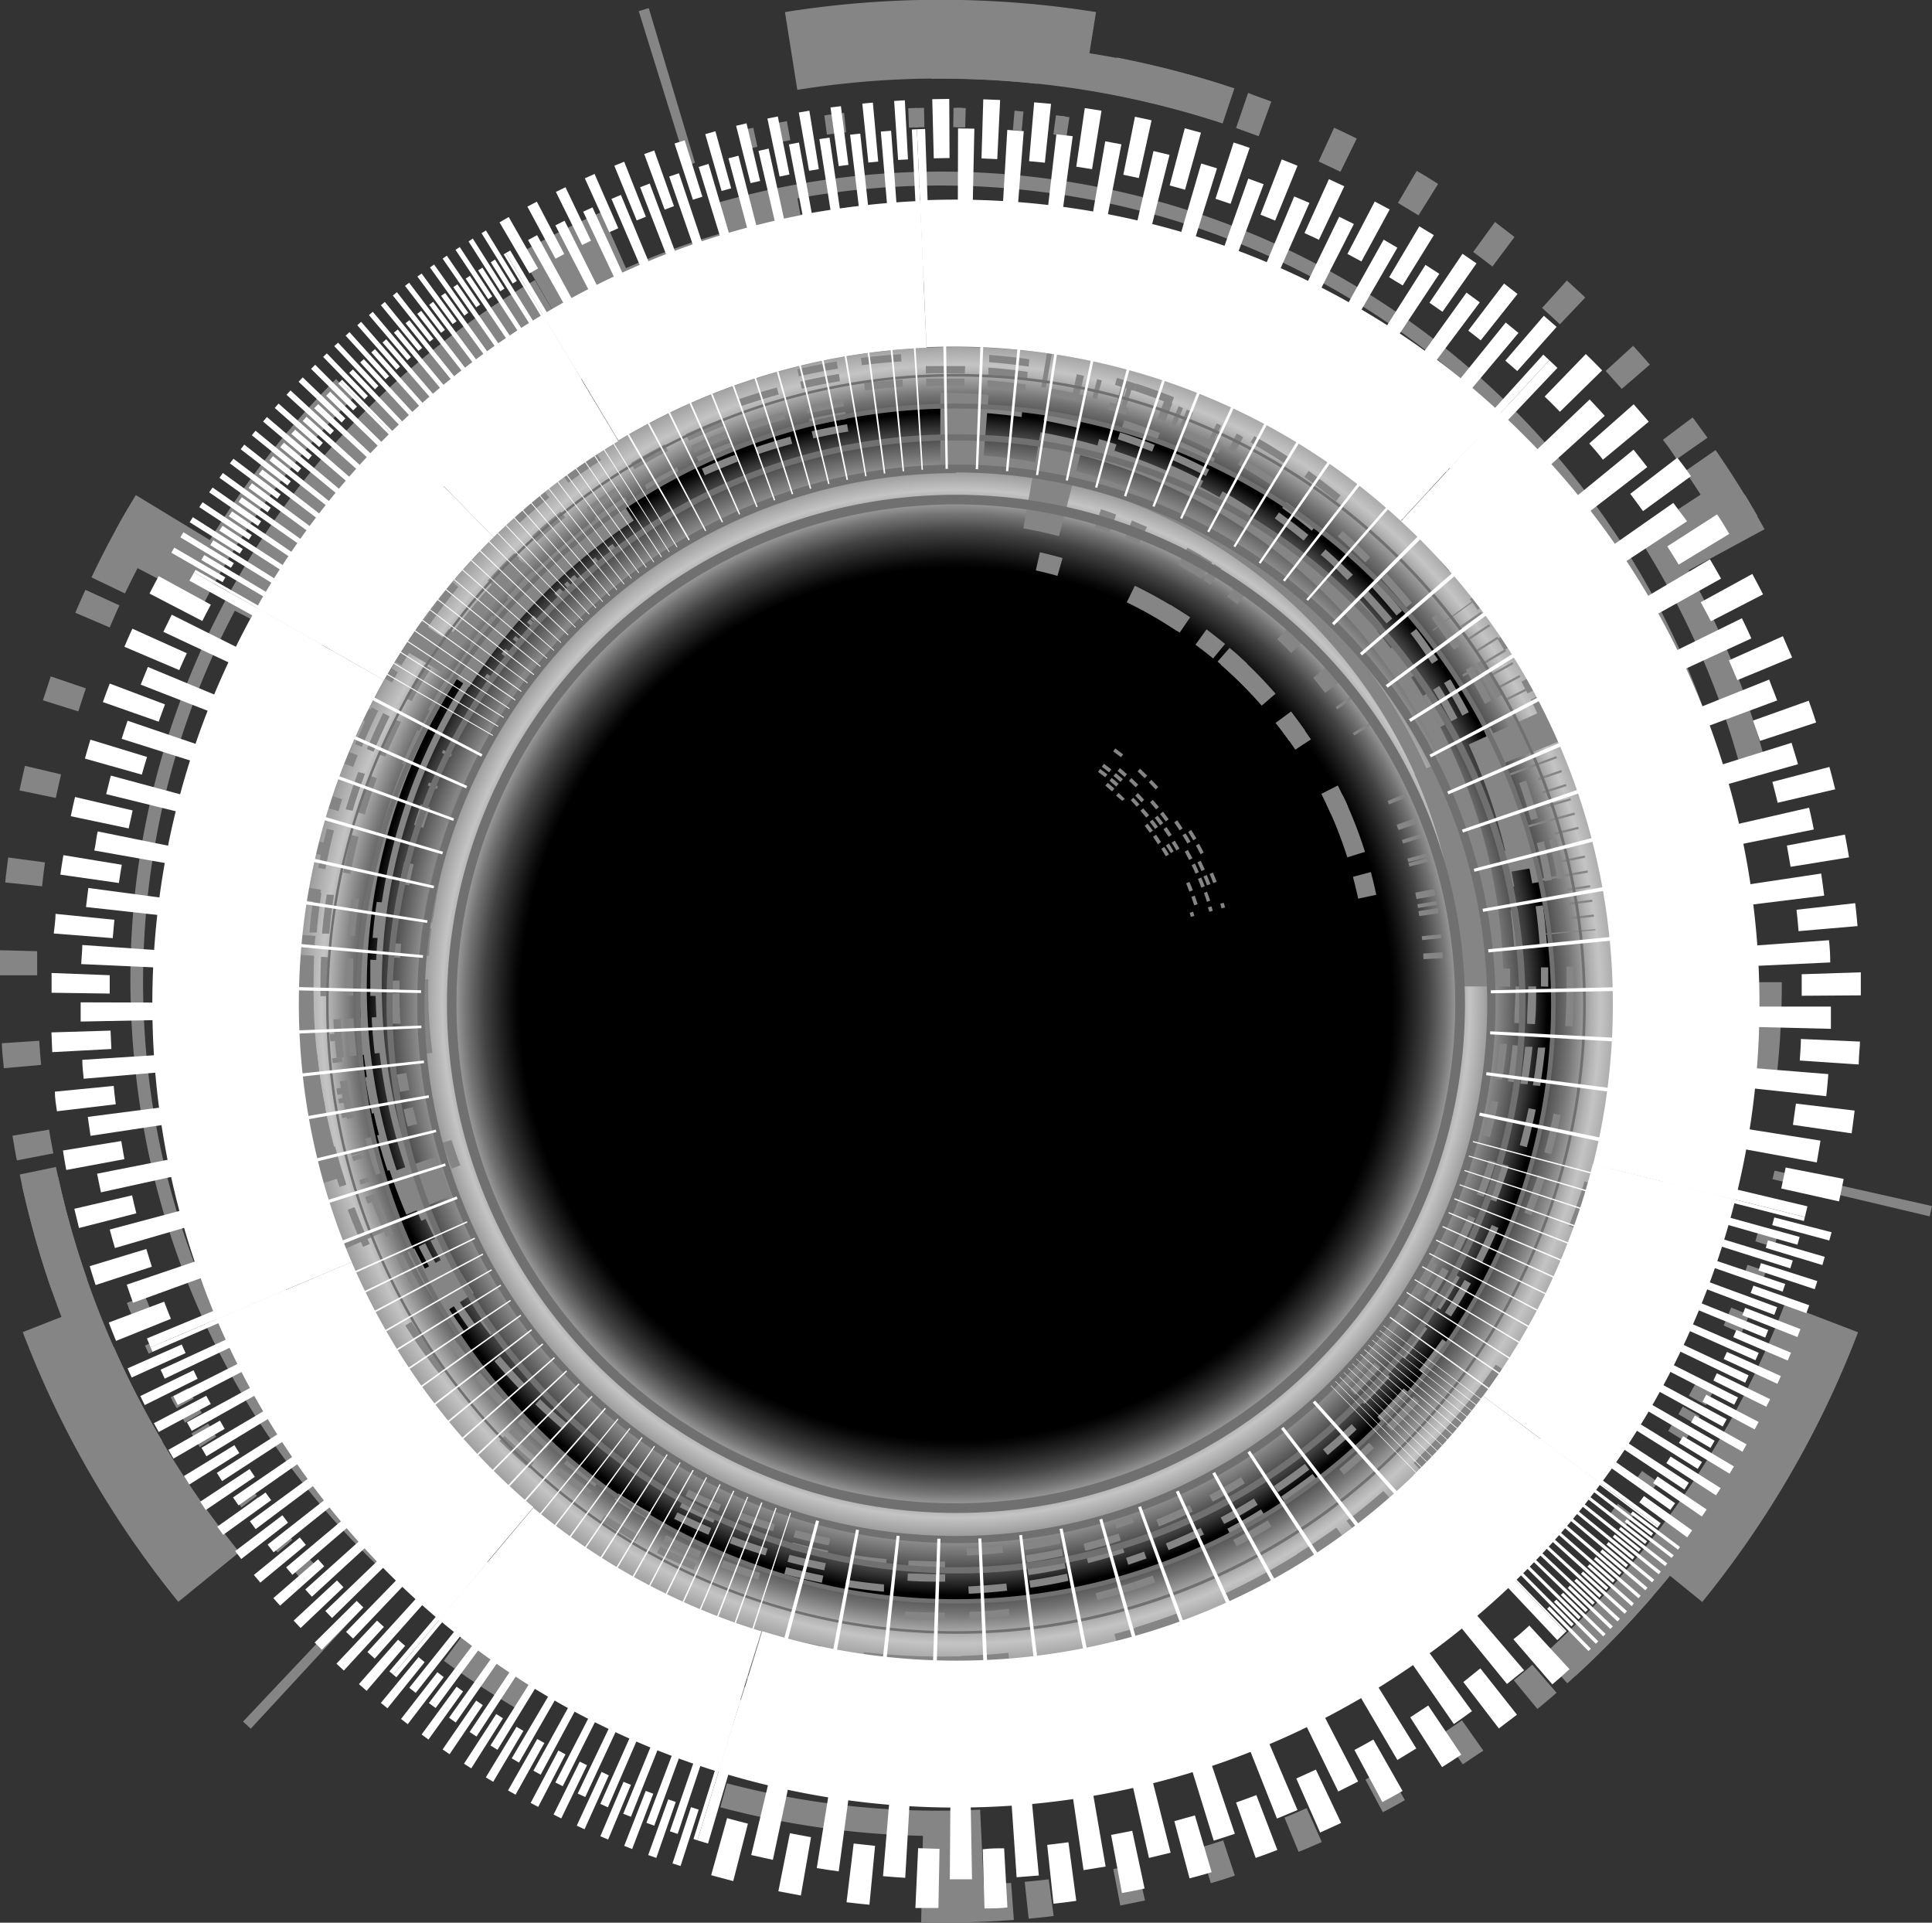 <svg xmlns="http://www.w3.org/2000/svg" xmlns:xlink="http://www.w3.org/1999/xlink" viewBox="0 0 140.86 140.16"><rect x="0" y="0" width="140.86" height="140.16" fill="#333333" stroke="none"/><defs><radialGradient id="radial-gradient" cx="69.7" cy="73.17" r="54.04" gradientTransform="rotate(87.97 69.698 73.177)" gradientUnits="userSpaceOnUse"><stop offset=".73"/><stop offset=".75" stop-color="#040404"/><stop offset=".76" stop-color="#101010"/><stop offset=".78" stop-color="#242424"/><stop offset=".79" stop-color="#414141"/><stop offset=".81" stop-color="#656565"/><stop offset=".82" stop-color="#929292"/><stop offset=".83" stop-color="#c6c6c6"/><stop offset=".85" stop-color="#fff"/><stop offset="1"/></radialGradient><radialGradient id="radial-gradient-2" cx="69.7" cy="73.17" r="54.04" gradientTransform="rotate(87.97 69.698 73.177)" gradientUnits="userSpaceOnUse"><stop offset=".73"/><stop offset=".75" stop-color="#040200"/><stop offset=".76" stop-color="#100900"/><stop offset=".78" stop-color="#241400"/><stop offset=".8" stop-color="#412400"/><stop offset=".81" stop-color="#653800"/><stop offset=".83" stop-color="#925100"/><stop offset=".84" stop-color="#c66e00"/><stop offset=".85" stop-color="#e07c00"/><stop offset="1"/></radialGradient><radialGradient id="radial-gradient-3" cx="69.7" cy="73.17" r="54.04" gradientTransform="rotate(73.29 69.695 73.185)" gradientUnits="userSpaceOnUse"><stop offset=".73"/><stop offset=".74" stop-color="#080808"/><stop offset=".76" stop-color="#1e1e1e"/><stop offset=".79" stop-color="#424242"/><stop offset=".82" stop-color="#747474"/><stop offset=".85" stop-color="#b3b3b3"/><stop offset=".86" stop-color="#c4c4c4"/><stop offset=".89" stop-color="#9d9d9d"/><stop offset=".96" stop-color="#3a3a3a"/><stop offset=".99"/></radialGradient><radialGradient id="radial-gradient-4" cx="69.7" cy="73.17" r="43.56" xlink:href="#radial-gradient-3"/><filter id="luminosity-noclip" x="15.66" y="-8265.16" width="108.07" height="32766" filterUnits="userSpaceOnUse" color-interpolation-filters="sRGB"><feFlood flood-color="#fff" result="bg"/><feBlend in="SourceGraphic" in2="bg"/></filter><filter id="luminosity-noclip-2" x="15.66" y="19.14" width="108.07" height="108.07" filterUnits="userSpaceOnUse" color-interpolation-filters="sRGB"><feFlood flood-color="#fff" result="bg"/><feBlend in="SourceGraphic" in2="bg"/></filter><style>.cls-8,.cls-9{mix-blend-mode:color-dodge}.cls-8{fill:#858585}.cls-10{fill:#707070}.cls-13{mix-blend-mode:overlay;fill:#fff}</style><mask id="mask-2" x="15.66" y="19.14" width="108.07" height="108.07" maskUnits="userSpaceOnUse"><g mask="url(#mask)" filter="url(#luminosity-noclip-2)"><circle cx="69.7" cy="73.17" r="54.04" transform="rotate(-87.97 69.7 73.176)" style="mix-blend-mode:multiply" fill="url(#radial-gradient)"/></g></mask></defs><g style="isolation:isolate"><g id="图层_2" data-name="图层 2"><g id="Layer_1" data-name="Layer 1"><g mask="url(#mask-2)"><circle cx="69.7" cy="73.17" r="54.04" transform="rotate(-87.97 69.7 73.176)" fill="url(#radial-gradient-2)"/></g><circle cx="69.7" cy="73.17" r="54.04" transform="matrix(.29 -.96 .96 .29 -20.42 118.9)" style="mix-blend-mode:color-dodge" fill="url(#radial-gradient-3)"/><path d="M113.26 73.17A43.57 43.57 0 1169.7 29.61a43.57 43.57 0 0143.56 43.56z" style="mix-blend-mode:color-dodge" fill="url(#radial-gradient-4)"/><path class="cls-8" d="M52.56 126.17a56.15 56.15 0 0012.2 2.16 57.77 57.77 0 0012.4-.52 56.68 56.68 0 0023-8.91 57.21 57.21 0 0017.06-17.81 56.46 56.46 0 007.91-23.33l4.43.48a61.4 61.4 0 00.35-6.64h-5.41a55.76 55.76 0 01-22.39 44.75 55.6 55.6 0 01-23.56 10.27 56.59 56.59 0 01-12.93.8 55.58 55.58 0 01-12.76-2.16z"/><path class="cls-8" d="M39 122.77a58.63 58.63 0 0026 7.8 59.58 59.58 0 0013.67-.76A59.14 59.14 0 00126 85.55l-6.91-1.67a51.84 51.84 0 01-1.56 5.2l5.77 2.06a58 58 0 01-52.47 38.5l-.09-2.18a56.38 56.38 0 01-15.59-1.58A55.36 55.36 0 0140.61 120z"/><path class="cls-8" d="M95.29 114.45c1-.62 2-1.28 2.93-2l-.79-1.09c-.93.67-1.89 1.32-2.86 1.93zM83.15 120c1.13-.34 2.24-.72 3.35-1.14l-.5-1.31c-1.08.41-2.16.78-3.26 1.11zM70.12 122.07c1.18 0 2.36-.11 3.54-.23l-.14-1.35c-1.14.12-2.29.19-3.44.23zM99 111.93c.94-.71 1.86-1.46 2.75-2.24l-.89-1c-.87.76-1.76 1.49-2.68 2.18z"/><path class="cls-8" d="M81.6 120.4c1.14-.31 2.27-.65 3.38-1l-.44-1.28c-1.08.37-2.18.7-3.29 1zM56.16 120.56c1.15.29 2.3.54 3.46.74l.24-1.33c-1.13-.2-2.26-.44-3.37-.72zM62.78 121.77A52 52 0 0072 122l-.09-1.35a49.21 49.21 0 01-8.92-.21zM89.76 117.44a49.45 49.45 0 007.91-4.58l-.78-1.1a49.49 49.49 0 01-7.69 4.46zM104.32 107.25a50.39 50.39 0 005.85-7l-1.11-.77a49.8 49.8 0 01-5.7 6.85z"/><path class="cls-8" d="M83.19 119.94c1.13-.34 2.25-.72 3.35-1.14l-.48-1.26c-1.07.41-2.16.78-3.26 1.11zM115.66 89.86c.43-1.1.81-2.21 1.16-3.34l-1.29-.4c-.34 1.1-.72 2.18-1.13 3.25zM104 107.62c.84-.83 1.65-1.69 2.44-2.58l-1-.89c-.76.86-1.55 1.69-2.37 2.5zM114.27 122.71a70.22 70.22 0 007.49-7.84l2.35 1.91a71.72 71.72 0 0011.36-19.66l-5.35-2.05a65.38 65.38 0 01-7.3 13.87 66.15 66.15 0 01-10.35 11.75zM52.52 131.75a62.5 62.5 0 0014.77 2.08l-.13 6.32q3.39.06 6.76-.19l-.2-2.7-2 .12-.26-5.46A60.47 60.47 0 0153 130z"/><path class="cls-8" d="M123.92 112.07a69.35 69.35 0 004.36-6.75l-2.36-1.32a65 65 0 01-4.18 6.48zM114.88 122.16a69.09 69.09 0 005.59-5.76l-2-1.77a63.72 63.72 0 01-5.37 5.53zM88.28 137.28c.59-.17 1.17-.35 1.75-.55l-.85-2.57c-.56.19-1.11.36-1.68.53zM100.82 132.11c.54-.28 1.08-.58 1.61-.88l-1.34-2.35-1.54.85zM112.09 124.58c.48-.39.94-.78 1.4-1.18l-1.77-2.05q-.66.59-1.35 1.14zM106.65 128.62c.5-.34 1-.68 1.5-1l-1.56-2.21c-.48.34-1 .67-1.45 1zM94.68 135c.57-.23 1.13-.47 1.69-.72l-1.1-2.47q-.81.36-1.62.69zM81.68 138.91l1.8-.37-.59-2.65c-.57.13-1.14.25-1.72.36zM68.19 140.16H70v-2.72h-1.75zM75 139.87c.61-.06 1.22-.12 1.82-.2l-.36-2.67c-.58.07-1.16.13-1.75.18zM59.12 124.08l.54.09-.24 1.4-.55-.1.25-1.39zM68.04 124.91h.55v1.42l-.56-.01.01-1.41zM64.3 124.75l.54.03-.09 1.42-.56-.04.11-1.41zM61.94 124.51l.55.06-.16 1.41-.56-.07.17-1.4zM53.71 122.82l.53.15-.38 1.36-.54-.15.39-1.36zM58.47 123.96l.53.1-.25 1.39-.55-.1.27-1.39zM52.45 122.44l.53.16-.42 1.35-.53-.16.42-1.35zM51.3 122.06l.51.17-.44 1.34-.53-.18.46-1.33z"/><path class="cls-8" d="M51.48 122.12l.52.17-.44 1.35-.53-.18.45-1.34zM64.03 124.72l.54.05-.1 1.41-.56-.05.12-1.41zM45.43 119.64l.49.24-.6 1.28-.51-.24.62-1.28zM54.12 122.93l.53.15-.37 1.36-.54-.14.38-1.37z"/><path class="cls-8" d="M45.68 119.77l.5.23-.6 1.28-.5-.23.6-1.28zM48 120.8l.51.21-.54 1.31-.52-.21.55-1.31zM125.97 95.92l.25-.6 1.31.54-.25.61-1.31-.55zM129.23 85.96l.15-.62 11.48 2.58-.17.75-11.46-2.71zM128.08 90.18l.19-.61 1.35.41-.19.62-1.35-.42zM127.2 92.8l.21-.6 1.34.47-.22.61-1.33-.48zM123.13 101.75l.31-.56 1.24.67-.31.58-1.24-.69zM125.67 96.63l.25-.59 1.3.55-.26.6-1.29-.56zM122.37 103.09l.32-.55 1.23.7-.33.57-1.22-.72zM121.63 104.31l.34-.54 1.2.73-.34.56-1.2-.75z"/><path class="cls-8" d="M121.75 104.11l.33-.54 1.22.72-.34.56-1.21-.74zM127.98 90.49l.19-.61 1.36.41-.2.63-1.35-.43zM117.36 110.39l.4-.51 1.11.87-.4.52-1.11-.88zM123.37 101.32l.3-.56 1.25.66-.31.57-1.24-.67z"/><path class="cls-8" d="M117.56 110.13l.4-.51 1.12.86-.4.52-1.12-.87zM119.35 107.75l.37-.52 1.16.81-.38.53-1.15-.82zM116 96c.35-.68.68-1.36 1-2.06l1.28.6c-.33.71-.67 1.41-1 2.11zM107.26 108.28q.75-.8 1.47-1.62l1.07.93c-.5.57-1 1.12-1.52 1.66zM106.09 109.47c.3-.29.59-.59.87-.88l1 1-.89.9zM103.31 112.04l.6-.52.94 1.06-.62.53-.92-1.07zM93.64 118.66c.82-.44 1.64-.9 2.44-1.39l.73 1.22c-.82.49-1.66 1-2.51 1.42zM83.79 122.71l.39-.12.42 1.35-.4.12-.41-1.35zM113.71 100c.4-.64.79-1.3 1.17-2l1.23.71c-.39.67-.79 1.35-1.21 2z"/><path class="cls-8" d="M108.47 107c.48-.55 1-1.1 1.42-1.67l1.09.9c-.47.58-1 1.15-1.46 1.71zM102.49 112.73c.32-.26.63-.53.94-.8l.93 1.07-1 .82zM95.48 117.63l.68-.4.73 1.21-.69.41-.72-1.22zM86.63 121.78c.89-.32 1.76-.66 2.62-1l.55 1.31c-.89.37-1.78.72-2.69 1zM79.35 123.82l.4-.08.3 1.38-.41.09-.29-1.39zM29.31 30.46a56.8 56.8 0 00-13.73 20.46 55.87 55.87 0 00-3.21 12 57.78 57.78 0 00-.55 12.4A56.92 56.92 0 0014 87.5a56.34 56.34 0 004.7 11.44A57 57 0 0035 117.47l-2.64 3.6a61.91 61.91 0 005.57 3.64l2.68-4.71a56.15 56.15 0 01-18.72-17.64 55.74 55.74 0 01-8.84-24.13 56.74 56.74 0 010-13A55.9 55.9 0 0130 31.15z"/><path class="cls-8" d="M39 20.42a59.32 59.32 0 00-19.76 18.64A58.94 58.94 0 009.9 64.57a59.61 59.61 0 000 13.68 58.73 58.73 0 009.1 25.57 59.08 59.08 0 008.74 10.52l4.91-5.14q-2-1.89-3.74-4l-4.66 4a58.1 58.1 0 01-12.8-48.45 57.49 57.49 0 015.67-16.23l1.93 1a56.29 56.29 0 0121.56-22.35z"/><path class="cls-8" d="M18.1 73.32q.06 1.79.24 3.54l1.35-.14c-.12-1.14-.2-2.29-.24-3.44zM19.4 60a51.9 51.9 0 00-.69 3.47l1.34.22c.18-1.14.4-2.26.66-3.38zM24.07 47.7c-.56 1-1.09 2.1-1.57 3.17l1.23.56c.48-1 1-2.08 1.53-3.09zM18.44 77.77c.14 1.17.33 2.34.55 3.5l1.33-.27c-.22-1.13-.4-2.26-.54-3.4z"/><path class="cls-8" d="M19.79 58.47c-.31 1.14-.57 2.29-.8 3.44l1.33.26c.22-1.13.48-2.24.78-3.35zM32.37 36.39c-.83.85-1.62 1.72-2.39 2.62l1 .88c.74-.88 1.51-1.73 2.32-2.56zM28 41.52a50.26 50.26 0 00-4.77 7.8l1.21.6a49.56 49.56 0 014.64-7.59zM18.27 67a51.89 51.89 0 000 9.16l1.35-.12a50.14 50.14 0 010-8.92zM19.79 84.74A49.44 49.44 0 0023 93.3l1.22-.58a48.72 48.72 0 01-3.08-8.33z"/><path class="cls-8" d="M19.39 60.08c-.27 1.14-.5 2.3-.68 3.47l1.33.21c.18-1.13.4-2.26.66-3.38zM29.2 103.23c.74.92 1.52 1.81 2.32 2.68l1-.92q-1.17-1.26-2.25-2.61zM19.66 84.25c.3 1.14.63 2.27 1 3.39l1.34-.43c-.36-1.09-.69-2.19-1-3.3zM1.44 85.62A67.87 67.87 0 004.48 96l-2.82 1.11A71.58 71.58 0 0013 116.77l4.45-3.62A65.64 65.64 0 014.08 85.07zM24.5 27.63a62.94 62.94 0 00-9.2 11.74l-5.4-3.28a67.15 67.15 0 00-3.23 6l2.44 1.17c.3-.62.6-1.23.92-1.84l4.86 2.51a60.54 60.54 0 0110.92-14.99z"/><path class="cls-8" d="M5.83 99.31a67.78 67.78 0 003.68 7.14l2.33-1.38a64.33 64.33 0 01-3.53-6.86zM1.61 86.42a65.32 65.32 0 002.19 7.73l2.55-.89a63.51 63.51 0 01-2.1-7.43zM1.82 55.83c-.14.6-.27 1.19-.4 1.79l2.65.55c.12-.57.25-1.15.38-1.72zM0 69.27v1.83h2.71v-1.76zM.91 82.79c.1.6.2 1.21.32 1.8l2.66-.51c-.11-.57-.22-1.15-.31-1.73zM.14 76.05c0 .61.09 1.21.14 1.82L3 77.63c-.06-.59-.1-1.17-.14-1.76zM.6 62.51c-.08.61-.16 1.21-.22 1.82l2.69.28q.09-.87.21-1.74zM3.7 49.31l-.57 1.74 2.58.81c.18-.56.36-1.12.55-1.68zM9.37 37c-.31.52-.61 1.05-.91 1.59l2.37 1.3.87-1.53zM6.23 43c-.26.55-.5 1.11-.74 1.67L8 45.74c.23-.54.46-1.08.71-1.61zM27.84 37.19l-.36.42-1.09-.91.36-.43 1.09.92zM22.64 44.49l-.28.47-1.22-.71.28-.48 1.22.72zM24.66 41.34l-.31.45-1.17-.79.32-.47 1.16.81zM26.05 39.42l-.33.44-1.14-.84.34-.45 1.13.85zM31.64 33.13l-.39.39-.99-1.01.4-.39.98 1.01zM28.27 36.68l-.36.42-1.08-.92.37-.42 1.07.92zM32.6 32.23l-.4.37-.97-1.03.42-.38.95 1.04zM33.51 31.42l-.41.36-.94-1.05.42-.38.93 1.07z"/><path class="cls-8" d="M33.36 31.55l-.41.36-.94-1.05.42-.37.93 1.06zM24.81 41.11l-.31.45-1.16-.79.32-.47 1.15.81zM38.54 27.53l-.45.31-.81-1.16.46-.32.8 1.17zM31.34 33.43l-.39.38-1-1 .4-.4.99 1.02z"/><path class="cls-8" d="M38.31 27.69l-.45.31-.82-1.15.46-.32.81 1.16zM36.25 29.18l-.44.34-.86-1.12.44-.34.86 1.12zM18.81 109.14l.39.51-1.12.87-.4-.52 1.13-.86zM25.8 116.94l.47.44-7.99 8.64-.56-.52 8.08-8.56zM22.73 113.83l.43.47-1.03.97-.45-.48 1.05-.96zM20.9 111.76l.41.49-1.07.92-.42-.5 1.08-.91zM15.17 103.77l.33.54-1.2.75-.34-.56 1.21-.73zM18.35 108.52l.38.52-1.13.85-.39-.53 1.14-.84zM14.39 102.44l.32.56-1.22.71-.33-.57 1.23-.7zM13.7 101.19l.3.56-1.23.69-.32-.58 1.25-.67z"/><path class="cls-8" d="M13.81 101.4l.31.56-1.24.69-.32-.57 1.25-.68zM22.51 113.6l.43.47-1.03.96-.45-.48 1.05-.95zM10.56 94.46l.24.6-1.31.53-.24-.61 1.31-.52zM15.43 104.19l.33.54-1.19.76-.35-.56 1.21-.74z"/><path class="cls-8" d="M10.69 94.77l.24.59-1.31.54-.25-.6 1.32-.53zM11.86 97.5l.26.58-1.28.6-.27-.59 1.29-.59zM23.71 100.43c.41.65.84 1.28 1.28 1.9l-1.15.82q-.68-1-1.32-2zM17.44 86.77c.2.7.42 1.39.66 2.08l-1.34.46c-.24-.71-.47-1.42-.68-2.14zM17 85.17c.1.4.21.79.33 1.19l-1.33.39c-.12-.41-.23-.81-.34-1.22zM16.16 81.48l.15.78-1.38.28-.16-.8 1.39-.26zM15.28 69.78v2.82h-1.42v-2.89zM16.69 59.22l-.09.39-1.38-.31.09-.41 1.38.33zM21.4 96.48c.35.67.73 1.34 1.11 2l-1.22.71c-.4-.67-.78-1.36-1.14-2z"/><path class="cls-8" d="M18 88.47c.23.69.48 1.38.74 2.06l-1.33.5c-.26-.7-.51-1.4-.75-2.11zM16 80.43c.06.4.13.81.21 1.21l-1.39.27c-.08-.42-.15-.83-.22-1.25zM15.25 71.9l.01.79-1.41.03-.02-.81 1.42-.01zM16.08 62.14c-.16.93-.3 1.85-.42 2.79l-1.4-.18c.12-1 .26-1.91.43-2.85zM17.94 54.81l-.13.39-1.34-.43.13-.4 1.34.44zM123.83 58.16a56.95 56.95 0 00-66.38-42.34 55.54 55.54 0 00-11.81 3.73l-1.8-4.08a60.14 60.14 0 00-5.94 3l2.71 4.69a56 56 0 0177.8 23.09 54.77 54.77 0 014.49 12.13z"/><path class="cls-8" d="M127.65 71.6a59.81 59.81 0 00-1.57-13.6 59 59 0 00-12.17-24.28 59.3 59.3 0 00-21.75-16.31 59.25 59.25 0 00-40.22-2.52l2 6.82a50.78 50.78 0 015.29-1.25l-1.09-6a58.42 58.42 0 0117.21-.54 57.75 57.75 0 0131.14 13.69 58.28 58.28 0 0111.24 13l-1.85 1.17a55.61 55.61 0 018.6 29.81z"/><path class="cls-8" d="M92.3 27c-1-.55-2.1-1.07-3.17-1.55l-.55 1.23c1 .47 2.07 1 3.09 1.52zM103.15 34.8q-1.29-1.21-2.67-2.34l-.85 1c.89.73 1.75 1.48 2.59 2.27zM111.52 45c-.62-1-1.28-2-2-3l-1.1.79c.67.94 1.31 1.89 1.92 2.87zM88.29 25.09c-1.08-.46-2.19-.88-3.3-1.26l-.44 1.28c1.08.37 2.16.78 3.21 1.23z"/><path class="cls-8" d="M104.31 35.92c-.84-.83-1.7-1.64-2.59-2.42l-.89 1c.86.76 1.71 1.54 2.52 2.36zM117.17 57.84c-.32-1.13-.68-2.26-1.08-3.37l-1.27.46c.39 1.08.74 2.17 1.05 3.28zM114.91 51.51a49.86 49.86 0 00-4.38-8l-1.13.75a48.81 48.81 0 014.27 7.8zM97.65 30.31a49.84 49.84 0 00-7.91-4.57L89.17 27a50 50 0 017.7 4.45zM81.58 22.79a49.78 49.78 0 00-9-1.54l-.1 1.35a48 48 0 018.76 1.5z"/><path class="cls-8" d="M103.11 34.77c-.86-.81-1.75-1.59-2.66-2.34l-.86 1c.89.73 1.76 1.48 2.6 2.27zM60.83 21.69q-1.76.25-3.48.66l.3 1.31c1.12-.25 2.25-.46 3.38-.64zM82.07 22.92c-1.13-.31-2.28-.59-3.43-.82l-.27 1.33c1.12.22 2.24.49 3.34.8zM90 6.44a68.17 68.17 0 00-10.57-2.56l.48-3a72.19 72.19 0 00-22.68 0l.9 5.67a66.06 66.06 0 0115.64-.62A65.07 65.07 0 0189.14 9zM128.68 55.41a62.09 62.09 0 00-5.57-13.83l5.54-3c-1.1-2-2.28-3.91-3.57-5.77l-2.22 1.54c.38.56.76 1.13 1.13 1.71l-4.6 3a60.29 60.29 0 017.51 16.93z"/><path class="cls-8" d="M75.92 3.42a69.08 69.08 0 00-8-.39v2.71a66.06 66.06 0 017.7.37zM89.2 6.19a67.24 67.24 0 00-7.79-2l-.5 2.66a66 66 0 017.48 1.88zM115.58 21.69c-.44-.42-.89-.83-1.34-1.24l-1.81 2c.44.39.87.78 1.3 1.19zM104.85 13.41c-.51-.33-1-.64-1.56-.95l-1.37 2.33 1.5.91zM92.69 7.4c-.57-.22-1.14-.4-1.69-.63l-.88 2.56 1.65.6zM98.92 10.1c-.54-.27-1.09-.53-1.65-.79l-1.13 2.46 1.59.75zM110.42 17.28l-1.42-1.1-1.59 2.19c.47.35.94.7 1.4 1.06zM120.29 26.58c-.4-.46-.81-.92-1.22-1.37l-2 1.83 1.17 1.31zM128.14 37.63c-.3-.53-.61-1.06-.93-1.58l-2.31 1.4c.3.51.6 1 .89 1.52zM124.49 31.91l-1.08-1.48-2.17 1.63c.36.46.7.94 1 1.42zM118.75 53.52l-.19-.51 1.32-.49.2.53-1.33.47zM115.01 45.39l-.27-.47 1.23-.71.27.49-1.23.69zM116.74 48.71l-.24-.49 1.27-.63.25.51-1.28.61zM117.7 50.86l-.21-.5 1.3-.56.22.51-1.31.55zM120.35 58.84l-.13-.54 1.37-.35.13.55-1.37.34zM118.97 54.15l-.19-.52 1.34-.47.18.53-1.33.46zM120.65 60.12l-.12-.54 1.38-.31.12.54-1.38.31zM120.89 61.31l-.1-.53 1.38-.29.11.55-1.39.27z"/><path class="cls-8" d="M120.86 61.12l-.11-.54 1.38-.29.11.55-1.38.28zM116.85 48.95l-.23-.49 1.27-.61.25.5-1.29.6zM121.74 67.61l-.05-.55 1.41-.12.05.56-1.41.11zM120.25 58.43l-.14-.53 1.37-.37.14.55-1.37.35z"/><path class="cls-8" d="M121.72 67.32l-.05-.54 1.41-.13.05.56-1.41.11zM121.45 64.8l-.07-.55 1.4-.19.08.56-1.41.18zM60.92 9.73l-.63.08-.19-1.4.65-.09.17 1.41zM50.67 11.87l-.61.19L46.57.81l.73-.22 3.37 11.28zM54.91 10.77l-.63.14-.32-1.38.64-.15.31 1.39zM57.62 10.22l-.63.12-.26-1.39.64-.12.25 1.39zM67.4 9.27l-.64.02-.04-1.41.65-.02.03 1.41zM61.69 9.64l-.63.07-.17-1.4.65-.08.15 1.41zM68.94 9.26h-.64l-.01-1.41h.66l-.01 1.41zM70.37 9.29l-.64-.02.02-1.41.66.02-.04 1.41z"/><path class="cls-8" d="M70.13 9.28l-.63-.01.02-1.41.65.01-.04 1.41zM55.22 10.7l-.63.14-.31-1.38.64-.15.3 1.39zM77.76 9.94l-.63-.09.19-1.4.65.09-.21 1.4zM66.91 9.29l-.64.01-.05-1.41.65-.02.04 1.42z"/><path class="cls-8" d="M77.44 9.89l-.64-.09.19-1.4.65.09-.2 1.4zM74.49 9.54l-.64-.06.12-1.41.65.06-.13 1.41zM66 18.34c-.76 0-1.52.09-2.28.15l-.13-1.4c.78-.07 1.56-.13 2.35-.17zM81 19.73c-.71-.17-1.42-.32-2.13-.46l.27-1.39q1.1.21 2.19.48zM82.61 20.14l-1.19-.31.34-1.37 1.22.32zM86.22 21.27l-.75-.26.45-1.34.77.26-.47 1.34zM96.78 26.34c-.8-.49-1.61-1-2.43-1.43l.65-1.23c.84.46 1.67.95 2.49 1.46zM105.21 32.86l-.3-.28.97-1.03.3.29-.97 1.02zM70.6 18.32c-.77 0-1.53-.05-2.3 0v-1.46h2.36z"/><path class="cls-8" d="M79.26 19.35c-.72-.15-1.43-.28-2.15-.39l.22-1.4c.74.12 1.48.25 2.21.4zM87.22 21.63l-1.16-.42.47-1.33 1.19.43zM94.96 25.26l-.69-.39.68-1.24.71.4-.7 1.23zM103 30.86c-.71-.6-1.44-1.19-2.19-1.76l.85-1.12c.77.58 1.52 1.18 2.26 1.8zM108.4 36.16l-.27-.31 1.05-.95.28.32-1.06.94zM117.53 67.71a49.39 49.39 0 00-9.16-24.63l.4-.29A49.86 49.86 0 01118 67.67zM104.5 45.98l-.05-.07 2.94-2.12.05.06-2.94 2.13zM106.57 45.77l-.09-.14 1.49-1.03.09.14-1.49 1.03z"/><path class="cls-8" transform="rotate(-33.42 107.87 46.073)" d="M106.95 45.98h1.81v.16h-1.81z"/><path class="cls-8" transform="rotate(-32.14 108.45 46.955)" d="M107.53 46.88h1.81v.16h-1.81z"/><path class="cls-8" d="M106.69 49.32l-.08-.13 3.11-1.86.09.14-3.12 1.85z"/><path class="cls-8" transform="rotate(-29.36 109.515 48.78)" d="M108.61 48.7h1.81v.16h-1.81z"/><path class="cls-8" transform="rotate(-28.17 110.023 49.72)" d="M109.12 49.63h1.81v.16h-1.81z"/><path class="cls-8" transform="rotate(-26.74 110.511 50.647)" d="M109.61 50.57h1.81v.16h-1.81z"/><path class="cls-8" d="M108.56 52.85l-.06-.14 3.27-1.57.07.15-3.28 1.56z"/><path class="cls-8" transform="rotate(-24.32 111.441 52.568)" d="M110.52 52.49h1.81v.16h-1.81z"/><path class="cls-8" transform="rotate(-23 111.086 53.582)" d="M110.95 53.46h1.81v.16h-1.81z"/><path class="cls-8" transform="rotate(-21.65 112.276 54.537)" d="M111.35 54.44h1.81v.16h-1.81z"/><path class="cls-8" d="M110.11 56.53l-.05-.14 3.4-1.27.06.15-3.41 1.26zM112.17 56.88l-.06-.15 1.72-.6.05.16-1.71.59z"/><path class="cls-8" transform="rotate(-17.69 113.307 57.518)" d="M112.43 57.43h1.81v.16h-1.81z"/><path class="cls-8" transform="rotate(-16.57 113.61 58.516)" d="M112.74 58.45h1.81v.16h-1.81z"/><path class="cls-8" d="M111.33 60.34l-.04-.15 3.5-.96.04.16-3.5.95z"/><path class="cls-8" transform="rotate(-13.67 114.18 60.57)" d="M113.3 60.49h1.81v.16h-1.81z"/><path class="cls-8" transform="rotate(-12.62 114.475 61.632)" d="M113.54 61.53h1.81v.16h-1.81z"/><path class="cls-8" transform="rotate(-11.58 114.604 62.633)" d="M113.76 62.56h1.81v.16h-1.81z"/><path class="cls-8" d="M112.2 64.24l-.02-.15 3.57-.64.02.16-3.57.63z"/><path class="cls-8" transform="rotate(-8.71 115.12 64.765)" d="M114.14 64.65h1.81v.16h-1.81z"/><path class="cls-8" d="M112.71 68.13v-.08l3.61-.32.01.08-3.62.32z"/><path class="cls-8" transform="rotate(-6.21 115.44 66.906)" d="M114.41 66.75h1.81v.16h-1.81z"/><path class="cls-8" transform="rotate(-7.67 115.17 65.787)" d="M114.29 65.7h1.81v.16h-1.81z"/><path class="cls-8" d="M120.88 71.6a52.38 52.38 0 00-23.11-43.47l.14-.2A53 53 0 01115 46.87a52 52 0 014.6 12 52.6 52.6 0 011.55 12.75z"/><path class="cls-8" d="M102.62 31.24c-.9-.76-1.83-1.49-2.77-2.19l.48-.66 1 .75-.34.45c.6.47 1.2 1 1.79 1.46z"/><path class="cls-8" d="M101.51 29.28c.94.74 1.86 1.5 2.75 2.3l-.55.61c-.31-.27-.62-.55-.93-.81l.37-.43q-.89-.76-1.8-1.47zM104.27 32.7l.28-.29.55.51-.28.3-.55-.52zM105.32 33.69l.28-.29.54.54-.29.28-.53-.53zM106.33 34.71l.29-.28.53.54-.29.28-.53-.54zM107.32 35.75l.3-.27.51.56-.3.26-.51-.55zM108.28 36.82l.31-.27.49.58-.3.26-.5-.57zM109.22 37.91l.3-.25.48.58-.31.26-.47-.59zM36.61 30A52.72 52.72 0 0026 40.84a52.16 52.16 0 00-7 13.45l-.24-.09a52.82 52.82 0 0117.7-24.43zM19.78 50.94q-.41 1-.78 2l-.76-.29.26-.7.53.21c.17-.43.34-.85.52-1.27z"/><path class="cls-8" d="M18.55 51.78c.27-.66.54-1.32.83-2l.75.34-.3.67-.52-.22c-.18.42-.35.85-.52 1.27zM20.31 49.73l-.36-.16.19-.41.36.17-.19.4zM20.67 48.96l-.36-.17.2-.41.36.18-.2.4zM21.05 48.19l-.36-.18.2-.4.36.18-.2.4zM21.43 47.43l-.36-.19.21-.4.36.19-.21.4zM21.83 46.67l-.36-.19.22-.39.35.19-.21.39zM22.24 45.92l-.35-.19.22-.4.35.2-.22.39zM45.56 118.75a52 52 0 0022.9 5.25v.25a52.55 52.55 0 01-23-5.28zM65.8 124.4h1.63v.82h-.58v-.57h-1.07z"/><path class="cls-8" d="M66.73 125.25c-.55 0-1.1 0-1.65-.07v-.82h.57v.57h1.07zM64.78 124.34l-.03.4-.35-.03.03-.4.35.03zM64.11 124.29l-.03.4-.35-.03.04-.4.34.03zM63.45 124.23l-.04.4-.35-.04.04-.4.35.04zM62.79 124.16l-.04.4-.35-.04.04-.4.35.04zM62.13 124.09l-.05.39-.35-.04.05-.39.35.04zM61.47 124l-.05.4-.35-.05.06-.39.34.04zM82.67 115.33l1.37-.47.19.5c-.46.17-.93.33-1.39.48zM114.12 74.8c.06-1 .09-1.93.09-2.89h.53c0 1 0 2-.09 2.92zM112.6 84c.25-.93.48-1.87.67-2.82l.52.11c-.19 1-.42 1.91-.68 2.85zM111.14 88.4q.52-1.35 1-2.73l.51.16c-.3.93-.62 1.86-1 2.77zM101.08 103.94c.68-.68 1.33-1.39 2-2.12l.4.35c-.64.73-1.31 1.45-2 2.15zM97.65 107.09c.74-.62 1.47-1.25 2.17-1.92l.36.39c-.71.67-1.44 1.32-2.19 1.94zM89.91 112.26c.86-.45 1.7-.93 2.52-1.43l.28.45c-.83.51-1.68 1-2.55 1.45zM103.45 99.88c.59-.73 1.16-1.49 1.71-2.26l.43.3c-.55.78-1.12 1.55-1.72 2.3zM100.42 103.29c.66-.67 1.3-1.37 1.92-2.08l.41.35q-.94 1.08-2 2.1zM93.4 109.1c.78-.53 1.55-1.08 2.3-1.65l.33.42a43.1 43.1 0 01-2.34 1.67zM89.48 111.44q1.26-.66 2.46-1.41l.28.46c-.81.5-1.65 1-2.49 1.42zM82.1 113.56c.44-.14.88-.29 1.31-.45l.18.5-1.33.46zM111.76 79.12c.15-.91.27-1.83.37-2.75h.53c-.1.94-.22 1.87-.37 2.79zM110.8 83.49c.25-.9.46-1.8.65-2.7l.52.1c-.19.92-.41 1.83-.65 2.74zM107.58 91.81c.42-.82.81-1.66 1.18-2.51l.49.21c-.37.86-.77 1.71-1.2 2.54zM105.34 95.68c.51-.78 1-1.57 1.44-2.38l.46.26c-.46.82-.94 1.62-1.45 2.41zM96.46 105.66c.72-.59 1.41-1.21 2.09-1.84l.36.39c-.68.64-1.39 1.26-2.11 1.86zM92.88 108.33c.77-.52 1.52-1.06 2.26-1.62l.32.42c-.74.57-1.5 1.12-2.28 1.64zM89 110.62c.82-.43 1.63-.89 2.42-1.38l.28.46c-.8.49-1.62 1-2.45 1.39zM85 112.51c.86-.35 1.71-.73 2.54-1.13l.24.48q-1.27.61-2.58 1.14zM111.34 74.63c0-.91.08-1.82.08-2.72h.58c0 .92 0 1.83-.09 2.75zM110.84 79c.15-.89.27-1.79.36-2.69h.53q-.14 1.36-.36 2.73zM108.54 87.4c.33-.85.63-1.7.9-2.57l.56.17c-.28.88-.58 1.74-.91 2.6zM104.56 95.17c.5-.76 1-1.53 1.41-2.32l.46.26c-.45.8-.92 1.58-1.42 2.35zM102 98.72c.57-.71 1.11-1.43 1.64-2.17l.43.3c-.53.75-1.08 1.49-1.65 2.2zM99.09 102c.64-.65 1.26-1.32 1.85-2l.4.35c-.6.69-1.22 1.37-1.87 2zM110.41 74.57c0-.89.08-1.77.08-2.66h.51c0 .9 0 1.79-.09 2.69zM109.93 78.82c.14-.87.26-1.75.35-2.64l.53.06q-.14 1.33-.36 2.67zM107.67 87.06c.32-.83.62-1.66.88-2.51l.51.16c-.27.86-.57 1.71-.89 2.54zM105.92 91c.41-.79.78-1.59 1.14-2.4l.49.21c-.36.82-.74 1.64-1.15 2.44zM103.78 94.67q.72-1.12 1.38-2.28l.46.26c-.44.79-.9 1.55-1.39 2.31zM98.43 101.33c.62-.63 1.23-1.28 1.81-2l.4.35q-.89 1-1.83 2zM88.17 109q1.18-.63 2.31-1.32l.28.45c-.76.47-1.54.92-2.34 1.34zM84.3 110.78c.82-.33 1.63-.69 2.43-1.07l.23.48c-.81.39-1.63.75-2.46 1.09zM81.24 110.91q.62-.19 1.23-.42l.18.5-1.25.43zM109 78.67c.14-.86.25-1.72.34-2.58h.53c-.09.88-.2 1.75-.34 2.61zM108.11 82.75c.23-.83.43-1.68.61-2.53l.52.11c-.18.86-.38 1.72-.61 2.56zM103 94.16c.47-.72.92-1.47 1.35-2.22l.46.26c-.43.76-.88 1.52-1.36 2.25zM100.55 97.55c.54-.67 1.07-1.36 1.57-2.07l.43.3c-.5.72-1 1.42-1.58 2.11zM97.77 100.68c.61-.62 1.2-1.25 1.77-1.91l.4.35c-.58.66-1.17 1.31-1.79 1.94zM31.64 98.74c.28.39.57.78.87 1.16l-.42.32c-.3-.38-.6-.77-.88-1.17z"/><path class="cls-8" d="M79.89 116.14c.94-.24 1.87-.51 2.78-.81l.17.51q-1.4.45-2.82.81zM70.69 117.5c1 0 1.93-.11 2.89-.22v.53c-1 .11-1.94.18-2.92.23zM66 117.48c1 .06 1.92.08 2.89.07v.53c-1 0-2 0-2.92-.06zM48.14 112.74c.86.43 1.74.84 2.63 1.21l-.21.49c-.9-.38-1.78-.79-2.66-1.23zM44.09 110.44c.81.52 1.64 1 2.49 1.48l-.26.46c-.85-.47-1.69-1-2.52-1.49zM36.79 104.68c.69.67 1.41 1.32 2.14 1.94l-.35.41a33.65 33.65 0 01-2.16-2zM52.74 113.74c.88.34 1.78.64 2.68.92l-.15.51c-.92-.28-1.83-.59-2.72-.93zM48.56 111.91c.84.42 1.7.82 2.57 1.19l-.2.49c-.89-.38-1.76-.78-2.61-1.21zM40.87 107c.74.59 1.5 1.15 2.28 1.69l-.3.44c-.79-.55-1.56-1.11-2.31-1.71zM37.44 104c.68.66 1.38 1.29 2.09 1.91l-.34.4c-.73-.62-1.44-1.26-2.12-1.93zM33.14 97.65q.4.55.84 1.11l-.43.32c-.28-.37-.57-.74-.84-1.12zM75.05 115.22c.92-.14 1.83-.3 2.74-.5l.11.52c-.92.2-1.84.37-2.77.5zM70.6 115.65c.93-.05 1.85-.12 2.77-.22l.06.53c-.93.1-1.86.18-2.8.22zM61.69 115.16c.92.14 1.84.26 2.76.34v.53c-.93-.08-1.86-.2-2.79-.35zM57.32 114.24c.9.23 1.8.44 2.71.62l-.11.52c-.92-.18-1.83-.39-2.74-.63zM45.09 108.87c.78.5 1.58 1 2.39 1.42l-.26.47c-.82-.46-1.63-.93-2.42-1.44zM41.45 106.29c.72.57 1.47 1.12 2.23 1.65l-.31.44c-.77-.54-1.52-1.09-2.26-1.68zM38.08 103.34c.67.65 1.35 1.27 2.06 1.87l-.35.41a46.3 46.3 0 01-2.08-1.9zM35 100.07c.59.71 1.21 1.4 1.85 2.07l-.38.37c-.65-.68-1.28-1.38-1.88-2.1zM79.2 113.43q1.32-.33 2.61-.75l.17.5c-.88.29-1.76.54-2.65.77zM74.91 114.3c.9-.14 1.79-.3 2.68-.49l.11.52c-.9.2-1.8.36-2.71.49zM66.19 114.7c.9 0 1.81.07 2.72.06v.54c-.92 0-1.84 0-2.75-.07zM57.56 113.34c.88.23 1.76.43 2.65.61l-.11.52c-.9-.18-1.79-.38-2.68-.62zM53.4 112c.84.32 1.7.62 2.57.88l-.16.51c-.88-.27-1.75-.56-2.6-.89zM49.39 110.25c.81.4 1.63.78 2.47 1.14l-.21.49c-.84-.36-1.68-.75-2.5-1.16zM79 112.53c.86-.22 1.71-.46 2.56-.74l.16.51c-.85.28-1.72.53-2.59.75zM74.78 113.38c.88-.13 1.75-.29 2.62-.48l.11.52c-.88.19-1.76.35-2.65.49zM66.24 113.77c.88 0 1.77.07 2.66.06v.54c-.9 0-1.79 0-2.69-.07zM62 113.32q1.32.21 2.64.33l-.05.53q-1.33-.12-2.67-.33zM57.8 112.44c.85.23 1.72.43 2.59.6l-.11.52c-.88-.17-1.75-.38-2.62-.61zM49.81 109.41c.79.4 1.6.77 2.41 1.12L52 111c-.82-.35-1.64-.73-2.44-1.13zM39.38 102c.63.61 1.29 1.21 2 1.79l-.35.4c-.68-.58-1.35-1.19-2-1.81zM36.46 98.87c.57.68 1.16 1.34 1.78 2l-.39.36a38.21 38.21 0 01-1.8-2zM35.39 96c.26.35.52.69.79 1l-.42.33c-.27-.34-.54-.7-.8-1.05zM74.64 112.46c.86-.13 1.71-.28 2.56-.46l.11.52c-.86.18-1.72.34-2.59.47zM70.48 112.86c.86 0 1.73-.11 2.59-.2l.06.53c-.87.1-1.75.16-2.63.2zM58 111.54c.83.22 1.68.42 2.53.59l-.11.52c-.86-.17-1.71-.37-2.56-.59zM54.05 110.26c.81.31 1.63.59 2.46.85l-.15.51c-.84-.26-1.67-.55-2.5-.86zM50.22 108.58c.78.39 1.57.76 2.36 1.09l-.2.49c-.81-.34-1.61-.71-2.4-1.1zM31.64 45.08c-.29.39-.57.78-.84 1.18l-.44-.3.85-1.2zM30 96.35c.52.81 1.06 1.61 1.63 2.39l-.43.31c-.58-.79-1.13-1.59-1.65-2.42zM25.85 88c.34.91.71 1.8 1.11 2.68l-.49.22c-.4-.89-.78-1.8-1.12-2.71zM24.43 83.58c.25.94.52 1.86.83 2.78l-.51.17c-.31-.93-.59-1.86-.84-2.81zM23.43 65.1c-.15 1-.26 1.92-.34 2.88h-.53c.08-1 .19-1.94.34-2.9zM24.35 60.54c-.24.93-.45 1.88-.63 2.82l-.52-.09c.18-1 .39-1.92.63-2.86zM27.57 51.81c-.42.86-.82 1.75-1.19 2.64l-.49-.21c.37-.9.78-1.79 1.21-2.67zM23.9 69.78c0 1-.06 1.89 0 2.84h-.54c0-1 0-1.92.05-2.87zM24.35 65.24c-.14.94-.26 1.88-.34 2.82h-.53c.08-1 .2-1.9.34-2.85zM26.61 56.41c-.33.89-.63 1.79-.9 2.69l-.51-.1c.28-.92.58-1.83.91-2.72zM28.41 52.22q-.63 1.28-1.17 2.58l-.49-.2c.36-.89.76-1.76 1.18-2.62zM33.14 46.17c-.27.37-.54.75-.8 1.14L31.9 47c.26-.39.53-.77.81-1.15zM29.38 91.46c.41.83.85 1.64 1.32 2.44l-.46.27c-.47-.81-.92-1.63-1.34-2.47zM27.59 87.37c.32.86.68 1.72 1.06 2.56l-.49.22c-.38-.85-.74-1.72-1.07-2.6zM25.31 78.74c.14.91.32 1.82.52 2.73l-.52.11c-.21-.91-.38-1.83-.53-2.76zM24.84 74.29c.05.93.13 1.85.24 2.77l-.53.06c-.11-.93-.19-1.86-.24-2.8zM26.15 61c-.23.9-.43 1.8-.6 2.71l-.53-.1c.18-.92.38-1.83.61-2.74zM27.48 56.73c-.32.87-.61 1.75-.88 2.64l-.51-.15c.27-.9.57-1.79.89-2.67zM29.24 52.63c-.41.83-.79 1.67-1.14 2.53l-.49-.16c.35-.86.74-1.72 1.15-2.56zM31.42 48.72c-.5.79-1 1.59-1.4 2.4l-.47-.25c.44-.82.92-1.63 1.41-2.43zM32.36 94.85q.74 1.15 1.53 2.25l-.43.31c-.54-.74-1.06-1.5-1.55-2.27zM30.21 91c.4.82.84 1.61 1.29 2.4l-.5.3c-.46-.79-.9-1.6-1.31-2.42zM27.13 82.87c.23.88.49 1.75.77 2.61l-.5.17c-.29-.87-.56-1.75-.79-2.64zM25.77 74.24c.05.91.13 1.81.23 2.71l-.53.06c-.1-.91-.18-1.82-.23-2.74zM25.76 69.87c0 .9-.06 1.81 0 2.72h-.54c0-.92 0-1.84.05-2.76zM26.18 65.52c-.13.89-.24 1.79-.31 2.7h-.53c.07-.91.18-1.83.32-2.73zM33.15 94.35c.47.75 1 1.48 1.49 2.2l-.43.32c-.53-.73-1-1.47-1.51-2.23zM31 90.63q.6 1.19 1.26 2.34l-.46.27c-.45-.78-.88-1.57-1.28-2.37zM28 82.64c.23.85.48 1.7.76 2.54l-.5.17c-.29-.85-.54-1.71-.77-2.58zM27.15 78.45c.13.88.3 1.75.49 2.61l-.52.12c-.19-.88-.36-1.76-.5-2.65zM26.7 74.19c.05.89.12 1.77.23 2.65l-.53.07c-.11-.9-.18-1.79-.23-2.69zM27.1 65.65c-.13.88-.23 1.76-.31 2.65h-.53c.08-.89.18-1.79.32-2.67zM30.91 53.45c-.39.79-.75 1.6-1.09 2.42l-.5-.2q.53-1.24 1.11-2.46zM33 49.71c-.47.75-.91 1.52-1.34 2.3l-.46-.26c.42-.79.87-1.56 1.35-2.32zM35.39 47.81l-.74 1.06-.45-.29c.25-.37.51-.73.76-1.08zM31.87 90.21c.39.78.8 1.54 1.24 2.29l-.46.27c-.44-.76-.86-1.53-1.26-2.32zM30.2 86.38q.45 1.22 1 2.4l-.48.22c-.37-.8-.7-1.61-1-2.43zM27.63 74.14c0 .87.12 1.73.22 2.6l-.53.06c-.1-.87-.18-1.75-.22-2.63zM27.61 70c0 .86-.05 1.73 0 2.6H27v-2.64zM28 65.79q-.19 1.29-.3 2.58h-.53c.07-.88.17-1.75.3-2.62zM82.67 28.49l-1.38-.43.15-.51c.47.13.93.28 1.4.43z"/><path class="cls-8" d="M33.41 42.79c-.61.74-1.2 1.51-1.77 2.29l-.43-.32c.57-.79 1.17-1.56 1.79-2.31zM40.05 36.27c-.76.6-1.49 1.23-2.21 1.88l-.35-.39c.72-.66 1.46-1.3 2.22-1.91zM43.82 33.55c-.81.52-1.6 1.07-2.38 1.64l-.31-.42c.78-.59 1.58-1.14 2.4-1.67zM61.09 26.87c-1 .16-1.9.35-2.84.56l-.12-.51c.95-.22 1.91-.41 2.87-.57zM65.72 26.35q-1.44.09-2.88.27l-.07-.53c1-.12 1.94-.21 2.92-.27zM75 26.72c-1-.14-1.91-.24-2.88-.32v-.53c1 .08 2 .18 2.92.32zM56.78 28.76c-.91.25-1.81.53-2.71.84l-.17-.51c.9-.31 1.82-.59 2.74-.84zM61.24 27.79c-.93.15-1.86.34-2.78.55l-.12-.52c.93-.21 1.87-.4 2.82-.56zM70.34 27.23c-1 0-1.89-.05-2.84 0v-.54h2.87zM74.88 27.64c-.93-.14-1.88-.24-2.82-.31v-.53c1 .07 1.91.17 2.86.31zM82.1 30.25l-1.33-.4.15-.52c.45.14.9.27 1.34.42zM37.87 40.69q-1 1-1.92 2l-.4-.36c.63-.7 1.28-1.38 1.94-2zM41.21 37.72c-.73.58-1.43 1.18-2.11 1.8l-.36-.39q1-.95 2.13-1.83zM48.7 32.88c-.82.42-1.63.86-2.43 1.34l-.27-.46c.81-.48 1.63-.93 2.46-1.36zM52.78 31.05c-.86.34-1.71.7-2.55 1.09l-.23-.49c.85-.39 1.72-.76 2.59-1.09zM65.83 28.21c-.92.05-1.84.14-2.76.25l-.07-.52c.93-.12 1.87-.21 2.8-.27zM70.3 28.16c-.92 0-1.85-.05-2.78 0v-.56h2.81zM74.75 28.56c-.92-.13-1.84-.23-2.76-.31v-.53c.94.08 1.87.18 2.8.31zM79.14 29.41c-.9-.23-1.81-.42-2.72-.58l.1-.53c.92.17 1.84.36 2.75.59zM35.56 44.57c-.58.7-1.14 1.41-1.67 2.15l-.43-.32c.54-.74 1.1-1.46 1.69-2.17zM38.52 41.35c-.65.64-1.27 1.29-1.88 2l-.4-.36c.62-.68 1.25-1.35 1.9-2zM45.34 35.89c-.76.49-1.51 1-2.24 1.54l-.32-.43c.74-.55 1.5-1.07 2.27-1.57zM53.12 31.92c-.85.33-1.68.68-2.5 1.06l-.23-.48c.84-.39 1.68-.75 2.54-1.08zM57.27 30.56c-.87.23-1.74.5-2.6.79l-.17-.5c.87-.3 1.75-.57 2.63-.81zM61.54 29.62c-.89.15-1.78.33-2.66.53l-.12-.52c.89-.2 1.79-.38 2.7-.53zM36.28 45.16c-.57.69-1.12 1.39-1.64 2.1l-.43-.26c.53-.73 1.08-1.43 1.65-2.13zM39.17 42c-.63.62-1.24 1.27-1.84 1.93l-.39-.36q.9-1 1.86-1.95zM45.84 36.67c-.74.48-1.47 1-2.19 1.51l-.31-.43c.72-.53 1.46-1 2.21-1.53zM49.55 34.53c-.79.4-1.57.83-2.33 1.29l-.22-.46c.77-.46 1.56-.89 2.36-1.3zM53.45 32.79c-.82.32-1.64.66-2.44 1l-.23-.49c.82-.38 1.64-.73 2.48-1.05zM61.7 30.54c-.88.15-1.75.32-2.61.52l-.09-.52c.87-.2 1.75-.38 2.64-.52zM74.49 30.4c-.88-.13-1.76-.22-2.64-.29v-.53c.89.07 1.79.16 2.68.29zM78.69 31.21c-.86-.21-1.73-.4-2.6-.56l.1-.52c.88.16 1.76.35 2.63.56zM81.24 32.91c-.41-.14-.83-.26-1.24-.39l.14-.51q.64.18 1.26.39zM39.82 42.68c-.62.6-1.22 1.23-1.79 1.88l-.4-.36c.58-.65 1.19-1.29 1.82-1.9zM43 39.9c-.68.54-1.34 1.1-2 1.69l-.36-.4q1-.88 2-1.71zM53.79 33.65q-1.22.48-2.4 1l-.22-.49c.8-.36 1.61-.71 2.43-1zM57.76 32.35c-.84.23-1.66.48-2.48.76l-.18-.5c.83-.29 1.67-.54 2.52-.78zM61.85 31.46c-.86.14-1.71.31-2.55.5l-.12-.52q1.27-.29 2.58-.51zM114.21 71.91v-1.45h.53v1.47zM85.4 29.47c-.9-.36-1.81-.68-2.73-1l.17-.51q1.39.45 2.76 1zM93.65 33.77c-.81-.53-1.63-1-2.47-1.52l.27-.46c.85.48 1.68 1 2.49 1.53zM97.4 36.53a39.9 39.9 0 00-2.3-1.76l.31-.44c.8.57 1.57 1.17 2.33 1.78zM109.09 50.88c-.45-.86-.92-1.7-1.42-2.53l.46-.27c.5.83 1 1.69 1.43 2.55zM111 55.12c-.35-.9-.74-1.79-1.15-2.66l.48-.23c.42.89.81 1.78 1.17 2.69zM113.54 64.08c-.16-.95-.36-1.9-.58-2.84l.51-.12c.23 1 .43 1.9.6 2.87zM106 47.37c-.52-.79-1.06-1.56-1.63-2.32l.43-.32c.57.77 1.12 1.55 1.65 2.35zM108.26 51.31c-.43-.84-.9-1.67-1.39-2.48l.46-.27c.5.82 1 1.65 1.41 2.5zM111.62 59.78c-.26-.91-.54-1.81-.86-2.7l.51-.18c.31.91.6 1.82.86 2.74zM112.62 64.24c-.16-.94-.35-1.86-.57-2.78l.52-.13c.22.93.42 1.87.58 2.81zM112.35 71.91v-1.39h.53v1.41zM88.78 33.06c-.82-.43-1.66-.83-2.51-1.21l.22-.49c.86.38 1.7.79 2.53 1.22zM92.63 35.32c-.78-.51-1.56-1-2.37-1.45l.27-.47c.81.47 1.61 1 2.39 1.48zM99.54 41a59.31 59.31 0 00-2-1.9l.35-.4c.7.62 1.39 1.26 2 1.93zM102.54 44.28q-.89-1.08-1.83-2.1l.4-.36c.63.69 1.25 1.4 1.84 2.12zM109.29 55.8c-.34-.86-.71-1.71-1.1-2.55l.48-.22c.4.84.77 1.7 1.12 2.58zM110.72 60c-.25-.9-.53-1.78-.83-2.65l.5-.18c.31.88.59 1.78.85 2.68zM111.71 64.39c-.16-.91-.35-1.82-.56-2.72l.52-.12c.22.91.4 1.83.56 2.75zM112.25 68.83c-.07-.92-.16-1.85-.29-2.76l.53-.07c.13.93.22 1.86.29 2.79zM84.37 32.06c-.84-.33-1.7-.64-2.56-.92l.17-.51c.87.28 1.73.6 2.59.93zM88.35 33.88c-.81-.42-1.62-.81-2.45-1.18l.21-.49c.84.37 1.67.77 2.48 1.2zM95.64 38.69c-.7-.58-1.42-1.13-2.16-1.66l.31-.43c.75.54 1.48 1.09 2.19 1.67zM101.82 44.87c-.58-.71-1.17-1.39-1.79-2.06l.39-.36c.63.67 1.23 1.37 1.81 2.08zM104.4 48.39c-.5-.75-1-1.5-1.56-2.22l.42-.32q.83 1.09 1.59 2.25zM106.61 52.17c-.41-.81-.86-1.6-1.33-2.38l.46-.27q.7 1.18 1.35 2.4zM84 32.92c-.83-.32-1.66-.62-2.5-.9l.16-.5c.85.27 1.7.58 2.53.91zM87.92 34.7c-.79-.41-1.59-.79-2.4-1.15l.22-.49c.82.37 1.63.76 2.42 1.17zM95.05 39.41c-.68-.56-1.39-1.1-2.11-1.62l.31-.43c.73.52 1.44 1.07 2.14 1.63zM98.23 42.28c-.63-.63-1.23-1.28-1.94-1.83l.35-.4c.68.6 1.33 1.21 2 1.85zM101.09 45.45q-.84-1-1.74-2l.39-.36q.92 1 1.77 2zM105.79 52.59c-.41-.78-.84-1.56-1.3-2.31l.45-.28c.47.77.91 1.55 1.32 2.35zM109.88 64.71c-.15-.87-.33-1.74-.54-2.6l.52-.13c.21.87.39 1.76.54 2.64zM110.39 69c-.06-.89-.15-1.77-.27-2.65l.53-.07c.12.89.21 1.79.27 2.68zM109.56 71.91v-1.3h.54v1.32zM87.49 35.53c-.77-.4-1.55-.78-2.35-1.13l.22-.49c.8.36 1.6.74 2.37 1.15zM91.09 37.65c-.72-.48-1.46-.93-2.21-1.36l.26-.47q1.14.66 2.25 1.38zM100.37 46c-.54-.67-1.11-1.33-1.7-2l.39-.37c.6.65 1.17 1.31 1.73 2zM102.85 49.41c-.48-.72-1-1.43-1.5-2.12l.43-.32c.52.7 1 1.42 1.51 2.15zM105 53c-.4-.77-.82-1.52-1.27-2.26l.46-.28c.45.75.88 1.52 1.29 2.3zM89.06 66.22l-.09-.34.25-.07.1.34-.26.07zM81.73 55.2l-.57-.43.16-.21.57.44zM83.46 56.73l-.52-.5.18-.19.52.5zM84.26 57.55l-.5-.52.19-.18.5.52zM87 61.26c-.12-.21-.25-.41-.37-.61l.22-.15.38.62zM87.53 62.27c-.11-.21-.22-.42-.34-.63l.23-.13c.12.21.23.42.34.64zM88.46 64.38c-.09-.23-.17-.45-.27-.67l.25-.1.27.67zM86 60.53c-.12-.19-.26-.39-.39-.58l.22-.15.4.59zM86.57 61.49q-.16-.3-.36-.6l.23-.14c.12.2.25.4.36.61zM87.6 63.5l-.3-.64.24-.11c.11.21.2.42.3.64zM88 64.54a8.8 8.8 0 00-.26-.65l.25-.1c.09.22.18.44.26.66zM88.17 66.47l-.1-.33.26-.07.09.33-.25.07zM82 56.64l-.52-.44.17-.21.52.45zM82.8 57.39c-.16-.16-.32-.32-.49-.47l.18-.2.5.48zM84.29 59l-.44-.52.2-.17.45.52zM85 59.88l-.42-.54.21-.17c.15.18.28.37.42.55zM86.7 62.69l-.32-.6.23-.13.33.61zM87.17 63.69c-.09-.21-.19-.42-.29-.62l.24-.12c.1.21.2.42.29.63zM87.59 64.71c-.08-.22-.17-.43-.25-.64l.24-.1c.09.21.18.42.26.64zM88 65.75c-.07-.22-.14-.44-.22-.65L88 65c.08.22.16.43.23.65zM80.86 56.3l-.53-.41.16-.21.54.41zM81.69 57l-.51-.44.17-.2c.18.14.35.29.52.44zM83.23 58.49l-.46-.49.19-.19c.16.16.31.33.46.49zM84.59 60.16l-.4-.54.21-.16.41.54zM85.21 61l-.38-.55.22-.16.38.57zM85.77 62c-.11-.2-.23-.39-.35-.57l.23-.15.35.58zM80.58 56.66l-.52-.39.15-.22.53.4zM81.38 57.34l-.49-.43.17-.2.5.43zM82.88 58.81l-.44-.48.19-.18.45.48zM83.57 59.6l-.42-.5.2-.17c.15.16.29.33.43.5zM84.22 60.43c-.13-.17-.26-.35-.4-.52l.21-.16c.14.17.27.35.4.52zM85.37 62.19l-.37-.56.23-.14.34.57zM86.72 65l-.24-.61.24-.1c.09.2.17.4.25.61zM87.07 66l-.21-.62.25-.09.21.63zM86.82 66.84l-.08-.3.25-.08.09.31-.26.07zM81.08 57.69l-.49-.42.17-.2a6.4 6.4 0 01.49.42zM81.83 58.38l-.46-.38.18-.2c.16.14.31.29.46.44zM83.84 60.71l-.38-.51.21-.16.39.51zM84.43 61.55l-.36-.55.22-.15.36.53zM85 62.42l-.33-.54.22-.14c.12.18.23.36.34.55z"/><path class="cls-8" d="M106.78 65a38.53 38.53 0 00-4.25-11.92A39 39 0 0084 36.28a38.62 38.62 0 00-12.28-3.07l.36-4.44c-1.17-.1-2.35-.14-3.52-.14V34a37.89 37.89 0 0132.74 18.83 37.39 37.39 0 014.53 12.3z"/><path class="cls-8" d="M109.61 71.91a40.94 40.94 0 00-9.54-26.32 41.44 41.44 0 00-10.87-9.17 40.73 40.73 0 00-13.33-4.91l-1.26 7c.88.16 1.74.35 2.6.57l1.55-5.92a40.11 40.11 0 0126.36 22.35l-2 .89a37.82 37.82 0 013.31 15.51z"/><path class="cls-8" d="M90.92 48.37c-.41-.39-.83-.77-1.27-1.14l-.88 1c.42.35.82.72 1.22 1.09zM95.14 53.26c-.33-.47-.67-.93-1-1.37l-1.07.83c.34.43.67.87 1 1.32zM98.28 58.8c-.23-.52-.48-1-.74-1.54l-1.2.61c.24.49.48 1 .7 1.48zM89.32 46.94c-.44-.36-.89-.71-1.35-1.06L87.16 47c.44.32.87.66 1.29 1z"/><path class="cls-8" d="M95.58 53.9c-.32-.47-.65-.94-1-1.4l-1.08.81c.32.44.64.89.94 1.34zM100.34 65.23c-.11-.55-.25-1.11-.39-1.66l-1.31.35c.14.53.27 1.06.38 1.59zM99.52 62.1a32 32 0 00-1.61-4.1l-1.22.58a30.65 30.65 0 011.54 3.92zM93 50.57a31.79 31.79 0 00-3.12-3.13l-.89 1a32.56 32.56 0 013 3zM86.57 44.89a32.33 32.33 0 00-3.83-2.19l-.59 1.21A31.51 31.51 0 0185.81 46z"/><path class="cls-8" d="M95.13 53.24c-.33-.47-.67-.92-1-1.37L93 52.7c.34.43.67.87 1 1.32zM77.47 40.68c-.55-.15-1.1-.3-1.65-.42l-.3 1.32c.53.12 1.06.25 1.58.4zM86.77 45c-.47-.32-1-.63-1.44-.92l-.7 1.15c.47.29.93.58 1.38.89zM98.38 31.1a51.37 51.37 0 00-5-3.24l1.48-2.64A53 53 0 0083 20.33l-1.54 5.52a47.59 47.59 0 0115.3 7.44zM111.92 63.24a43 43 0 00-2.25-7.62l5.88-2.33c-.46-1.17-1-2.31-1.51-3.44L111.61 51c.16.33.32.67.47 1l-5 2.27a42.17 42.17 0 013 9.29z"/><path class="cls-8" d="M91.61 26.93c-1.31-.68-2.66-1.3-4-1.85l-1 2.5c1.3.53 2.57 1.12 3.82 1.76zM98 30.84q-1.8-1.29-3.71-2.43l-1.38 2.33c1.2.71 2.38 1.48 3.51 2.3zM109.94 42.9c-.19-.28-.39-.55-.59-.83l-2.18 1.6.56.78zM105.19 37.1c-.23-.25-.46-.49-.7-.73l-1.92 1.9.66.69zM99.64 32.06c-.26-.21-.53-.41-.8-.61l-1.62 2.16.76.58zM102.51 34.48l-.75-.67-1.78 2 .71.64zM107.68 39.91l-.65-.78-2.03 1.76c.21.24.41.49.61.73zM112 46l-.52-.86-2.3 1.43.5.82zM115.34 52.76l-.39-.94-2.49 1.08c.13.29.26.59.38.88zM113.79 49.34l-.46-.9-2.4 1.25.44.86zM102.68 62.85l-.07-.26 1.36-.37.08.27-1.37.36zM101.27 58.64l-.1-.25 1.31-.54.1.26-1.31.53zM101.92 60.38l-.09-.26 1.34-.47.09.27-1.34.46zM102.29 61.49l-.08-.26 1.35-.42.08.27-1.35.41zM103.28 65.54l-.05-.26 1.39-.27.05.28-1.39.25zM102.76 63.17l-.07-.26 1.37-.36.07.27-1.37.35zM103.39 66.19l-.05-.27 1.4-.24.04.28-1.39.23zM103.48 66.78l-.04-.26 1.4-.22.04.28-1.4.2z"/><path class="cls-8" d="M103.47 66.69l-.05-.27 1.4-.22.04.28-1.39.21zM101.97 60.51l-.09-.26 1.33-.47.1.27-1.34.46zM103.79 69.92l-.01-.27 1.41-.09.01.29-1.41.07zM103.24 65.34l-.05-.27 1.39-.27.05.28-1.39.26z"/><path class="cls-8" d="M103.78 69.78l-.01-.27 1.41-.09.02.28-1.42.08zM103.69 68.53l-.03-.28 1.41-.14.03.28-1.41.14zM81.68 29.59l-.32-.1.4-1.36.34.1-.42 1.36zM76.25 28.28l-.33-.06 1.94-11.61.42.07-2.03 11.6zM78.54 28.74l-.33-.08.3-1.38.35.08-.32 1.38zM79.97 29.09l-.33-.08.35-1.37.34.09-.36 1.36zM84.94 30.74l-.31-.13.51-1.31.33.13-.53 1.31zM82.08 29.71l-.33-.1.42-1.35.34.1-.43 1.35zM85.71 31.05l-.32-.13.54-1.31.32.14-.54 1.3zM86.41 31.35l-.32-.14.56-1.29.33.14-.57 1.29z"/><path class="cls-8" d="M86.29 31.3l-.31-.14.55-1.3.33.14-.57 1.3zM78.7 28.78l-.33-.08.31-1.38.35.08-.33 1.38zM89.95 33.11l-.3-.17.68-1.24.31.17-.69 1.24zM84.7 30.64l-.32-.12.51-1.32.33.13-.52 1.31z"/><path class="cls-8" d="M89.8 33.02l-.3-.16.67-1.25.31.17-.68 1.24zM88.39 32.29l-.3-.15.62-1.27.32.15-.64 1.27zM80.89 38.84c-.35-.14-.71-.26-1.07-.38l.45-1.34q.56.18 1.11.39zM87.57 42.18c-.3-.2-.61-.39-.92-.57l.73-1.22 1 .6zM88.26 42.63l-.51-.34.77-1.18.53.35-.79 1.17zM89.79 43.72l-.31-.23.84-1.14.32.24-.85 1.13zM94.14 47.61c-.32-.34-.65-.67-1-1l1-1 1 1zM97.5 51.71l-.12-.17 1.15-.82.12.18-1.15.81zM83 39.7c-.34-.16-.69-.31-1-.45l.53-1.31 1.09.47z"/><path class="cls-8" d="M86.82 41.71l-.94-.55.7-1.23c.33.18.65.37 1 .57zM90.22 44.05l-.49-.38.85-1.13.5.39-.86 1.12zM93.41 46.85l-.28-.27.98-1.02.29.29-.99 1zM96.62 50.51l-.87-1.1 1.09-.9q.47.56.9 1.14zM98.74 53.61l-.11-.17 1.21-.74.11.18-1.21.73zM40.15 42.05a41 41 0 00-8.09 10.73A41.34 41.34 0 0028 79a40.92 40.92 0 004.45 12.69l-2 1.07q.86 1.55 1.83 3l2.26-1.49a40.71 40.71 0 015.94-51.87z"/><path class="cls-8" d="M45.31 36.55a42.35 42.35 0 00-15.68 52l3.27-1.4c-.4-.93-.76-1.88-1.08-2.84l-2.9 1a41.88 41.88 0 014.37-35.81l.92.59a40.63 40.63 0 0112-12.14z"/><path class="cls-8" d="M31.14 65.18q-.18 1-.3 2l.67.08c.08-.65.18-1.3.3-1.94zM33.21 57.92c-.25.62-.48 1.24-.69 1.87l.64.22c.21-.62.44-1.24.68-1.85zM36.61 51.27c-.36.56-.7 1.13-1 1.71l.58.34q.5-.85 1-1.68zM30.78 67.67c-.08.66-.13 1.33-.17 2h.67c0-.65.1-1.31.17-2z"/><path class="cls-8" d="M33.55 57.07c-.26.62-.5 1.24-.73 1.86l.64.23c.22-.61.46-1.22.71-1.83zM41.58 45.1c-.47.48-.92 1-1.37 1.46l.5.45c.44-.49.89-1 1.35-1.43zM39 47.93a37.28 37.28 0 00-3 4.22l.57.35a37.6 37.6 0 012.92-4.14zM31.93 61.71a38.31 38.31 0 00-1 5.07l.67.09a38.08 38.08 0 011-5zM30.54 71.68a38.49 38.49 0 00.31 5.15l.67-.08a39 39 0 01-.31-5.07z"/><path class="cls-8" d="M33.2 57.94c-.25.62-.48 1.25-.69 1.88l.64.21c.21-.62.44-1.23.68-1.84zM32.28 83.3c.2.64.41 1.27.65 1.89l.63-.24c-.23-.61-.44-1.23-.64-1.85zM30.54 71.39v2h.68v-2zM21.56 69.6a47.22 47.22 0 00.05 5.58l-1.51.11a48.34 48.34 0 002.18 11.37l2.72-.87a45.63 45.63 0 01-2.1-16.12zM37.72 40.67a43.66 43.66 0 00-5.1 6L30 44.88c-.67.95-1.3 1.93-1.9 2.93l1.17.69c.18-.3.36-.61.55-.91L32.17 49a43 43 0 016.2-7.72z"/><path class="cls-8" d="M21.77 77c.15 1.37.36 2.73.63 4.09l1.33-.27c-.27-1.31-.47-2.64-.61-4zM21.54 70c-.06 1.37-.05 2.75 0 4.13l1.35-.06c-.06-1.34-.06-2.68 0-4zM24.82 54.56c-.12.29-.23.58-.34.88l1.27.47c.1-.28.21-.57.32-.85zM22.74 61.22c-.08.31-.14.62-.21.92l1.32.28c.07-.29.13-.59.2-.89zM21.66 68.12c0 .32-.05.63-.07.94l1.35.08c0-.3 0-.6.07-.91zM22.07 64.65c-.05.31-.09.62-.14.94l1.34.18c0-.3.09-.61.14-.91zM23.65 57.85l-.27.91 1.3.37c.09-.29.17-.58.26-.87zM26.22 51.36l-.4.85 1.23.57.39-.83zM29.73 45.32l-.53.78 1.13.74.51-.76zM27.86 48.27c-.16.27-.31.55-.46.82l1.18.66L29 49zM39.16 45.61l-.2.23-.53-.47.21-.23.52.47zM36.09 49.52l-.17.25-.59-.4.18-.25.58.4zM37.31 47.84l-.18.24-.57-.42.19-.25.56.43zM38.13 46.82l-.19.23-.55-.45.19-.23.55.45zM41.31 43.4l-.22.21-.5-.51.23-.21.49.51zM39.41 45.34l-.2.23-.53-.48.21-.22.52.47zM41.84 42.9l-.22.21-.49-.52.23-.21.48.52zM42.34 42.45l-.22.2-.48-.52.23-.21.47.53z"/><path class="cls-8" d="M42.26 42.52l-.23.21-.47-.53.23-.21.47.53zM37.41 47.72l-.19.24-.56-.43.19-.24.56.43zM45.08 40.23l-.24.18-.43-.57.25-.18.42.57zM41.14 43.56l-.22.22-.5-.51.23-.21.49.5z"/><path class="cls-8" d="M44.95 40.32l-.24.19-.43-.57.25-.18.42.56zM43.84 41.19l-.24.19-.44-.55.24-.2.44.56zM26.34 84.11l.09.32-.67.21-.1-.33.68-.2zM28.21 89.32l.14.31-5.38 2.38-.16-.35 5.4-2.34zM27.35 87.18l.12.31-.66.25-.12-.32.66-.24zM26.87 85.8l.11.32-.68.23-.1-.33.67-.22zM25.52 80.78l.07.33-.7.14-.07-.33.7-.14zM26.23 83.72l.09.32-.68.2-.09-.33.68-.19zM25.36 79.98l.06.33-.69.13-.07-.33.7-.13zM25.23 79.23l.06.34-.7.12-.06-.34.7-.12z"/><path class="cls-8" d="M25.25 79.36l.06.33-.7.12-.06-.34.7-.11zM27.29 87.02l.12.31-.66.25-.12-.32.66-.24zM24.75 75.34l.03.33-.71.06-.02-.34.7-.05zM25.57 81.03l.07.33-.69.15-.07-.33.69-.15z"/><path class="cls-8" d="M24.76 75.51l.03.34-.7.06-.03-.34.7-.06zM24.92 77.07l.04.34-.7.09-.04-.34.7-.09zM30.11 80.71c.1.42.2.83.31 1.24l-.69.17c-.11-.41-.21-.83-.3-1.25zM29.13 72.41v1.22h-.7v-1.24zM29.13 71.49v.69h-.71v-.7l.71.01zM29.21 69.4l-.03.43-.7-.04.02-.44.71.05zM30.16 63c-.12.51-.22 1-.32 1.53l-.7-.13q.15-.78.33-1.56zM31.93 57.31l-.08.21-.66-.26.08-.21.66.26zM29.63 78.22c.07.42.14.83.22 1.25l-.69.13c-.08-.42-.16-.84-.23-1.27z"/><path class="cls-8" d="M29.15 73.41c0 .4 0 .8.07 1.21h-.71q0-.61-.06-1.23zM29.25 68.8l-.05.68-.7-.04.05-.69.7.05zM29.91 64.1l-.08.43-.7-.13.09-.44.69.14zM31.35 58.86c-.17.49-.33 1-.49 1.49l-.67-.21c.15-.51.32-1 .49-1.51zM32.95 54.98l-.1.2-.64-.3.1-.21.64.31z"/><g class="cls-9"><path class="cls-10" d="M69.7 110.29a37.11 37.11 0 1126.24-10.87 36.87 36.87 0 01-26.24 10.87zm0-73.52a36.41 36.41 0 1036.4 36.4 36.44 36.44 0 00-36.4-36.4z"/></g><g class="cls-9"><path class="cls-10" d="M69.7 112.49A39.31 39.31 0 1197.5 101a39.09 39.09 0 01-27.8 11.49zm0-78a38.74 38.74 0 1038.73 38.73A38.78 38.78 0 0069.7 34.44z"/></g><g class="cls-9"><path class="cls-10" d="M69.7 114.7a41.52 41.52 0 1129.36-12.16A41.24 41.24 0 0169.7 114.7zm0-82.59a41.07 41.07 0 1041.06 41.06A41.11 41.11 0 0069.7 32.11z"/></g><g class="cls-9"><path class="cls-10" d="M69.7 116.9a43.74 43.74 0 1130.91-12.81A43.44 43.44 0 0169.7 116.9zm0-87.12a43.4 43.4 0 1043.39 43.39A43.45 43.45 0 0069.7 29.78z"/></g><g class="cls-9"><path class="cls-10" d="M69.7 119.1a45.92 45.92 0 1132.47-13.45A45.64 45.64 0 0169.7 119.1zm0-91.65a45.73 45.73 0 1045.72 45.72A45.77 45.77 0 0069.7 27.45z"/></g><g class="cls-9"><path class="cls-10" d="M69.7 121.3a48 48 0 1118.73-3.78 47.86 47.86 0 01-18.73 3.78zm0-96.18a48.06 48.06 0 1048.05 48.05A48.11 48.11 0 0069.7 25.12z"/></g><path d="M75.37 124.42a.4.4 0 01-.41.4.41.41 0 110-.81.41.41 0 01.41.41z" fill="#00c7fb"/><g style="mix-blend-mode:overlay"><path class="cls-13" d="M67.08 14.65a58.3 58.3 0 00-27.51 8.28l5.52 9.18a47.67 47.67 0 0122.46-6.76z"/><path class="cls-13" d="M37.2 18.26l-.33.19 5.52 9.18.27-.16-5.46-9.21zM39.16 17.14l-.66.36 5.25 9.34.55-.3-5.14-9.4zM37.09 15.82l-.67.39 2.18 3.72.63-.36-2.14-3.75zM41.44 23.97l-.13.08 8.89 15.34.09-.05-8.85-15.37zM43.19 23l-.13.07 8.35 15.65.08-.05L43.19 23zM44.99 22.09l-.14.07 7.78 15.93.09-.04-7.73-15.96zM46.81 21.25l-.14.06 7.21 16.21.09-.05-7.16-16.22zM48.66 20.47l-.14.05 6.63 16.46.09-.04-6.58-16.47zM50.54 19.76l-.14.05 6.03 16.68.09-.04-5.98-16.69zM52.44 19.11l-.14.05 5.43 16.88.1-.03-5.39-16.9zM54.36 18.54l-.14.04 4.83 17.06.1-.03-4.79-17.07zM56.31 18.03l-.15.03 4.22 17.23.1-.02-4.17-17.24zM58.27 17.59l-.15.03 3.6 17.37.11-.02-3.56-17.38zM60.24 17.22l-.15.03 2.99 17.48.1-.02-2.94-17.49zM62.22 16.92l-.14.02 2.36 17.58.11-.01-2.33-17.59zM64.22 16.7l-.15.01 1.74 17.65.11-.01-1.7-17.65zM66.22 16.54l-.15.01 1.12 17.7.1-.01-1.07-17.7zM39.14 14.7l-.69.36 2.05 3.8.64-.34-2-3.82zM41.23 13.65l-.7.34 1.91 3.87.65-.31-1.86-3.9zM43.35 12.68l-.71.32 1.78 3.93.66-.29-1.73-3.96zM45.51 11.79l-.72.29 1.63 3.99.67-.27-1.58-4.01zM47.7 10.97l-.73.26 1.49 4.05.68-.25-1.44-4.06zM49.92 10.23l-.74.23 1.34 4.1.69-.22-1.29-4.11zM52.16 9.57l-.74.21 1.19 4.14.7-.19-1.15-4.16zM54.43 8.99l-.76.18 1.05 4.18.7-.16-.99-4.2zM56.71 8.49l-.76.15.89 4.23.72-.15-.85-4.23zM59.01 8.07l-.77.13.75 4.25.71-.12-.69-4.26zM61.31 7.74l-.76.09.6 4.28.71-.09-.55-4.28zM63.64 7.48l-.77.07.44 4.3.72-.07-.39-4.3zM65.97 7.31l-.78.05.29 4.3.72-.04-.23-4.31zM41.16 16.09l-.67.34 4.91 9.52.56-.28-4.8-9.58zM43.2 15.12l-.68.31 4.57 9.69.56-.26-4.45-9.74zM45.27 14.21l-.69.29 4.22 9.85.58-.24-4.11-9.9zM47.37 13.38l-.7.27 3.87 9.99.58-.22-3.75-10.04zM49.5 12.63l-.71.24 3.51 10.12.6-.2-3.4-10.16zM51.66 11.95l-.72.22 3.15 10.24.6-.18-3.03-10.28zM53.84 11.35l-.73.19 2.78 10.35.61-.16-2.66-10.38zM56.04 10.83l-.74.17 2.42 10.43.61-.13-2.29-10.47zM58.25 10.39l-.73.14 2.03 10.51.61-.11-1.91-10.54zM60.48 10.03l-.74.11 1.66 10.58.62-.09-1.54-10.6zM62.72 9.74l-.74.08 1.29 10.64.61-.07-1.16-10.65zM64.97 9.53l-.75.06.91 10.68.63-.05-.79-10.69zM66.85 9.42l-.37.02.53 10.7.31-.01-.47-10.71z"/><path class="cls-13" d="M39.57 22.93a59.66 59.66 0 00-11.09 8.6L36 39.16a48.14 48.14 0 019.08-7z"/><path class="cls-13" d="M24.94 27.68l-.13.13 7.53 7.63.1-.11-7.5-7.65zM25.73 26.93l-.27.25 7.42 7.73.22-.21-7.37-7.77zM23.83 25.76l-.27.26 3.01 3.09.25-.25-2.99-3.1zM30.15 32.49l-.05.05 12.36 12.71.03-.03-12.34-12.73zM30.85 31.81l-.05.05 12.14 12.93.04-.03-12.13-12.95zM31.57 31.15l-.05.05 11.92 13.14.03-.04-11.9-13.15zM32.3 30.51l-.06.04 11.7 13.34.03-.04L32.3 30.51zM33.04 29.87l-.06.05 11.46 13.53.04-.03-11.44-13.55zM33.78 29.25l-.05.05 11.23 13.72.04-.03-11.22-13.74zM34.54 28.64l-.05.04 11 13.92.04-.03-10.99-13.93zM35.31 28.04l-.06.05 10.77 14.09.04-.02-10.75-14.12zM36.09 27.46l-.06.04 10.53 14.28.04-.03-10.51-14.29zM36.88 26.89l-.06.04L47.1 41.38l.05-.02-10.27-14.47zM37.68 26.34l-.06.04L47.66 41l.04-.03-10.02-14.63zM38.48 25.79l-.06.04 9.79 14.79.05-.03-9.78-14.8zM39.3 25.26l-.06.04 9.54 14.96.04-.03-9.52-14.97zM40.13 24.75l-.06.04 9.27 15.11.05-.03-9.26-15.12zM24.65 24.98l-.28.25 2.97 3.15.25-.25-2.94-3.15zM25.48 24.21l-.28.26 2.91 3.18.26-.23-2.89-3.21zM26.33 23.46l-.28.25 2.85 3.24.26-.23-2.83-3.26zM27.18 22.73l-.28.24 2.8 3.29.26-.23-2.78-3.3zM28.06 22.01l-.29.24 2.74 3.33.27-.22-2.72-3.35zM28.94 21.3l-.3.24 2.69 3.37.27-.21-2.66-3.4zM29.83 20.61l-.3.23 2.63 3.42.28-.21-2.61-3.44zM30.74 19.94l-.31.22L33 23.63l.29-.21-2.55-3.48zM31.65 19.28l-.3.22 2.51 3.51.28-.21-2.49-3.52zM32.58 18.64l-.31.21 2.45 3.55.29-.2-2.43-3.56zM33.52 18.01l-.31.2 2.39 3.6.29-.2-2.37-3.6zM34.47 17.39l-.31.21 2.32 3.63.3-.19-2.31-3.65zM35.43 16.8l-.32.2 2.27 3.67.3-.19-2.25-3.68zM26.53 26.18l-.27.24 7.28 7.86.23-.21-7.24-7.89zM27.34 25.45l-.27.24 7.15 7.98.22-.2-7.1-8.02zM28.16 24.73l-.27.24 7.01 8.09.23-.19-6.97-8.14zM29 24.02l-.28.23 6.87 8.22.24-.19L29 24.02zM29.85 23.34l-.28.22 6.73 8.33.23-.19-6.68-8.36zM30.71 22.66l-.29.22 6.6 8.45.23-.19-6.54-8.48zM31.58 22l-.29.22 6.44 8.55.25-.18-6.4-8.59zM32.46 21.36l-.3.21 6.31 8.66.24-.18-6.25-8.69zM33.35 20.73l-.3.2 6.16 8.77.25-.17-6.11-8.8zM34.26 20.11l-.31.2 6.01 8.87.25-.16-5.95-8.91zM35.17 19.51l-.31.2 5.86 8.97.25-.17-5.8-9zM36.09 18.92l-.31.2 5.71 9.07.25-.17-5.65-9.1zM36.87 18.45l-.15.09 5.54 9.17.13-.08-5.52-9.18zM28.48 31.53a58.35 58.35 0 00-9.77 12.77L28 49.58a47.29 47.29 0 018-10.42z"/><path class="cls-13" d="M14.26 41.54l-.11.18L23.48 47l.08-.15-9.3-5.31zM14.89 40.46l-.21.36 9.23 5.43.18-.3-9.2-5.49zM12.71 39.92l-.22.37 3.74 2.15.2-.35-3.72-2.17zM20.61 44.69l-.04.08 15.35 8.87.03-.05-15.34-8.9zM21.17 43.73l-.04.07 15.18 9.18.03-.05-15.17-9.2zM21.76 42.78l-.04.08 14.99 9.47.03-.05-14.98-9.5zM22.37 41.85l-.05.07 14.81 9.77.03-.05-14.79-9.79zM23 40.92l-.05.07 14.6 10.07.04-.05L23 40.92zM23.64 40.02l-.05.06 14.4 10.35.04-.05-14.39-10.36zM24.3 39.11l-.05.07 14.2 10.63.03-.04L24.3 39.11zM24.98 38.23l-.05.06 13.98 10.92.04-.05-13.97-10.93zM25.68 37.36l-.06.06 13.77 11.19.03-.05-13.74-11.2zM26.39 36.5l-.05.06 13.54 11.46.03-.04L26.39 36.5zM27.12 35.66l-.05.06 13.31 11.72.03-.04-13.29-11.74zM27.87 34.83l-.06.06 13.08 11.98.03-.04-13.05-12zM28.63 34.01l-.06.06 12.84 12.24.04-.04-12.82-12.26zM29.41 33.21l-.06.06 12.6 12.49.03-.04-12.57-12.51zM13.37 38.8l-.22.37 3.69 2.22.21-.34-3.68-2.25zM14.06 37.7l-.23.37 3.65 2.29.22-.34-3.64-2.32zM14.77 36.61l-.24.36 3.61 2.37.22-.33-3.59-2.4zM15.5 35.54l-.25.35 3.56 2.45.23-.34-3.54-2.46zM16.25 34.48l-.25.35 3.51 2.51.23-.33-3.49-2.53zM17.02 33.44l-.26.34 3.46 2.58.24-.32-3.44-2.6zM17.81 32.41l-.26.34 3.41 2.64.24-.31-3.39-2.67zM18.63 31.4l-.27.33 3.35 2.71.25-.31-3.33-2.73zM19.46 30.4l-.28.33 3.3 2.78.26-.31-3.28-2.8zM20.31 29.42l-.28.32 3.24 2.85.27-.31-3.23-2.86zM21.18 28.46l-.29.32 3.19 2.9.27-.29-3.17-2.93zM22.07 27.51l-.3.32 3.14 2.97.27-.3-3.11-2.99zM22.98 26.59l-.3.3 3.07 3.03.28-.28-3.05-3.05zM15.55 39.38l-.22.36 9.12 5.61.18-.29-9.08-5.68zM16.22 38.33l-.23.35 9.02 5.79.19-.29-8.98-5.85zM16.92 37.28l-.24.35 8.9 5.96.19-.28-8.85-6.03zM17.63 36.25l-.24.34 8.78 6.14.2-.28-8.74-6.2zM18.37 35.23l-.25.34 8.66 6.32.2-.28-8.61-6.38zM19.13 34.23l-.26.33 8.53 6.49.21-.27-8.48-6.55zM19.9 33.25l-.26.32 8.4 6.65.22-.27-8.36-6.7zM20.7 32.27l-.27.33 8.27 6.81.22-.26-8.22-6.88zM21.52 31.32l-.28.31 8.13 6.98.22-.26-8.07-7.03zM22.35 30.38l-.28.31 7.99 7.14.23-.26-7.94-7.19zM23.2 29.46l-.29.3 7.85 7.3.24-.26-7.8-7.34zM24.07 28.55l-.29.3 7.7 7.45.24-.25-7.65-7.5zM24.81 27.81l-.15.15 7.55 7.6.13-.12-7.53-7.63z"/><path class="cls-13" d="M18.71 44.3a58.68 58.68 0 00-2.92 51.86L25.64 92A47.93 47.93 0 0128 49.58z"/><path class="cls-13" d="M10.71 97.57l.27.65 9.86-4.21-.23-.54-9.9 4.1zM9.24 93.65c.15.44.3.88.46 1.32l10.07-3.66-.39-1.1zM7.93 96.41c.17.45.35.9.53 1.34l4-1.61c-.17-.41-.33-.83-.49-1.25zM16.74 93.61l.1.26 16.52-6.47-.07-.18-16.55 6.39zM15.52 90.09l.08.27 16.9-5.37-.05-.18-16.93 5.28zM14.53 86.5l.06.27 17.22-4.24-.04-.18-17.24 4.15zM13.77 82.85l.05.28 17.46-3.1-.03-.19-17.48 3.01zM13.27 79.17l.02.27 17.63-1.94-.02-.19-17.63 1.86zM13 75.45l.01.28 17.72-.78-.01-.19-17.72.69zM12.97 71.73l-.01.28 17.74.38v-.2l-17.73-.46zM13.19 68.02l-.03.27 17.67 1.54.02-.2-17.66-1.61zM13.65 64.33l-.04.27 17.53 2.68.03-.19-17.52-2.76zM14.35 60.67l-.06.28 17.32 3.81.04-.19-17.3-3.9zM15.29 57.07l-.08.27 17.03 4.94.06-.19-17.01-5.02zM16.46 53.54l-.1.26 16.68 6.04.06-.18-16.64-6.12zM17.85 50.09l-.11.25 16.24 7.13.08-.18-16.21-7.2zM19.48 46.74l-.13.24 15.74 8.18.09-.17-15.7-8.25zM6.54 92.3c.14.46.28.92.43 1.38l4.1-1.34c-.13-.43-.27-.86-.4-1.29zM5.42 88.12c.11.47.22.93.34 1.4l4.18-1.07c-.11-.43-.21-.87-.31-1.31zM4.59 83.87c.07.47.15.95.24 1.42l4.24-.79c-.08-.44-.15-.88-.23-1.32zM4 79.58c0 .47.09 1 .15 1.43l4.29-.51c-.06-.45-.11-.89-.15-1.34zM3.75 75.26l.06 1.44 4.31-.23-.06-1.34zM3.76 70.93v1.44l4.24.06v-1.34zM4.05 66.62c0 .48-.09 1-.13 1.43l4.3.34.12-1.34zM4.62 62.34c-.08.47-.15.94-.22 1.42l4.27.61c.06-.44.13-.88.21-1.33zM5.47 58.1c-.11.46-.21.93-.31 1.4l4.22.89c.09-.43.19-.87.29-1.31zM6.59 53.92c-.14.46-.27.92-.4 1.38l4.15 1.17c.12-.43.25-.86.38-1.29zM8 49.83c-.17.44-.34.9-.5 1.35l4.07 1.43c.15-.42.3-.84.46-1.26zM9.65 45.83c-.2.44-.4.88-.58 1.32l4 1.7c.18-.42.36-.83.55-1.23zM11.57 42c-.23.42-.45.84-.67 1.27l3.85 2c.2-.4.41-.8.62-1.19zM8 89.63c.12.46.25.9.38 1.35l10.29-3-.31-1.11zM7.08 85.56c.09.45.18.91.28 1.36l10.47-2.3-.24-1.13zM6.4 81.42c.07.46.13.92.2 1.38l10.59-1.6-.19-1.15zM6 77.26c0 .46.06.92.1 1.38l10.67-.91c0-.38-.06-.76-.08-1.15zM5.88 73.07v1.4l10.71-.21V73.1zM6 68.89c0 .47-.06.93-.08 1.39l10.71.49.06-1.15zM6.44 64.73c-.06.46-.11.92-.17 1.39l10.65 1.18.14-1.15zM7.13 60.61c-.13.45-.13.91-.26 1.39l10.55 1.87.21-1.13zM8.08 56.54c-.11.45-.23.9-.34 1.35l10.4 2.56.29-1.12zM9.3 52.54c-.15.44-.29.88-.43 1.32l10.21 3.23.36-1.1zM10.78 48.62l-.52 1.29 10 3.9.44-1.07zM12.52 44.81c-.21.42-.41.83-.61 1.25l9.71 4.55c.16-.35.33-.7.5-1zM14.15 41.73l-.34.6 9.39 5.18.28-.51-9.33-5.27z"/><path class="cls-13" d="M15.79 96.16A59 59 0 0032 118.07l6.89-8.2A48.43 48.43 0 0125.64 92zM28.39 121.84l.28.24 6.89-8.2-.23-.2-6.94 8.16z"/><path class="cls-13" d="M26.79 120.43l.53.48 7.12-8.01-.44-.4-7.21 7.93zM26.17 122.77l.56.49 2.81-3.28-.52-.45-2.85 3.24zM32.45 116l.11.09 11.62-13.4-.08-.06L32.45 116zM31.04 114.72l.1.1 12.07-13-.08-.07-12.09 12.97zM29.67 113.4l.09.1 12.5-12.58-.07-.07-12.52 12.55zM28.34 112.04l.1.1 12.9-12.16-.06-.08-12.94 12.14zM27.06 110.63l.09.1 13.31-11.72-.06-.08-13.34 11.7zM25.83 109.17l.09.11 13.69-11.27-.06-.08-13.72 11.24zM24.65 107.68l.09.12 14.05-10.82-.06-.08-14.08 10.78zM23.52 106.15l.08.12L38 95.92l-.05-.08-14.43 10.31zM22.44 104.59l.08.12 14.73-9.87-.05-.08-14.76 9.83zM21.41 102.98l.07.13 15.06-9.38-.05-.08-15.08 9.33zM20.43 101.35l.07.12 15.37-8.86-.05-.08-15.39 8.82zM19.52 99.68l.06.13 15.65-8.34-.04-.09-15.67 8.3zM18.65 97.98l.06.13 15.93-7.8-.04-.09-15.95 7.76zM17.84 96.25l.06.14 16.18-7.27-.04-.09-16.2 7.22zM24.53 121.28l.54.5 2.92-3.18-.5-.46-2.96 3.14zM22.94 119.74l.53.52 3.02-3.08-.48-.48-3.07 3.04zM21.41 118.14l.51.54 3.12-2.97-.47-.5-3.16 2.93zM19.93 116.5l.49.55 3.22-2.87-.45-.51-3.26 2.83zM18.51 114.81l.47.56 3.32-2.75-.44-.54-3.35 2.73zM17.15 113.07l.44.58L21 111l-.41-.54-3.44 2.61zM15.84 111.29l.43.6 3.5-2.53-.41-.56-3.52 2.49zM14.6 109.47l.4.61 3.58-2.42-.38-.57-3.6 2.38zM13.41 107.6l.39.62 3.65-2.29-.36-.58-3.68 2.25zM12.28 105.69l.37.64 3.73-2.17-.34-.6-3.76 2.13zM11.22 103.75l.35.64 3.8-2.04-.33-.6-3.82 2zM10.23 101.77l.32.66 3.86-1.92-.3-.62-3.88 1.88zM9.3 99.75l.3.67 3.93-1.78-.28-.63-3.95 1.74zM25.23 118.96l.51.49 7.38-7.75-.42-.42-7.47 7.68zM23.72 117.44l.49.51 7.64-7.51-.41-.42-7.72 7.42zM22.26 115.87l.48.53 7.89-7.25-.4-.44-7.97 7.16zM20.86 114.26l.46.54 8.12-6.98-.38-.45-8.2 6.89zM19.51 112.6l.44.56 8.36-6.71-.37-.47-8.43 6.62zM18.22 110.9l.42.57 8.57-6.43-.35-.48-8.64 6.34zM16.99 109.16l.4.58 8.77-6.14-.33-.49-8.84 6.05zM15.81 107.37l.38.6 8.98-5.85-.32-.5-9.04 5.75zM14.69 105.54l.36.62 9.17-5.55-.3-.51-9.23 5.44zM13.63 103.68l.35.63 9.34-5.24-.28-.51-9.41 5.12zM12.64 101.78l.32.64 9.52-4.92-.27-.53-9.57 4.81zM11.71 99.85l.3.65 9.68-4.6-.26-.53-9.72 4.48zM10.98 98.22l.14.32 9.83-4.26-.11-.27-9.86 4.21zM32 118.07a58.53 58.53 0 0020.36 11.09l3.15-10.24a47.69 47.69 0 01-16.62-9z"/><path class="cls-13" d="M50.56 134.06l.29.1L54 123.92l-.24-.08-3.2 10.22zM48.84 133.5l.57.19 3.39-10.16-.47-.16-3.49 10.13zM49.03 135.84l.59.19 1.32-4.11-.56-.18-1.35 4.1zM52.11 127.14l.12.03 5.44-16.88-.07-.02-5.49 16.87zM50.59 126.61l.11.05 5.92-16.72-.08-.03-5.95 16.7zM49.08 126.05l.11.04 6.4-16.54-.09-.03-6.42 16.53zM47.58 125.44l.11.05 6.86-16.35-.07-.03-6.9 16.33zM46.1 124.8l.11.05 7.33-16.16-.08-.03-7.36 16.14zM44.64 124.11l.11.05 7.79-15.94-.08-.03-7.82 15.92zM43.21 123.37l.1.06 8.24-15.71-.07-.04-8.27 15.69zM41.79 122.6l.11.06 8.68-15.47-.08-.04-8.71 15.45zM40.39 121.79l.11.06 9.12-15.21-.07-.04-9.16 15.19zM39.02 120.93l.11.07 9.55-14.94-.07-.05-9.59 14.92zM37.68 120.04l.1.07 9.97-14.66-.06-.05-10.01 14.64zM36.36 119.11l.1.07 10.39-14.37-.07-.05-10.42 14.35zM35.07 118.14l.09.08 10.8-14.07-.06-.05-10.83 14.04zM33.8 117.14l.09.08 11.2-13.76-.06-.05-11.23 13.73zM47.26 135.23l.59.21 1.42-4.08-.55-.19-1.46 4.06zM45.51 134.56l.58.23 1.54-4.03-.55-.21-1.57 4.01zM43.77 133.86l.57.24 1.66-3.99-.54-.22-1.69 3.97zM42.05 133.09l.57.26 1.77-3.93-.53-.25-1.81 3.92zM40.36 132.28l.56.28 1.88-3.88-.53-.26-1.91 3.86zM38.69 131.43l.55.29 1.99-3.83-.52-.28-2.02 3.82zM37.04 130.52l.55.31 2.1-3.77-.52-.29-2.13 3.75zM35.42 129.57l.54.32 2.2-3.71-.5-.3-2.24 3.69zM33.83 128.57l.53.34 2.31-3.65-.49-.31-2.35 3.62zM32.27 127.53l.51.35 2.42-3.58-.48-.33-2.45 3.56zM30.74 126.44l.5.37 2.52-3.51-.47-.34-2.55 3.48zM29.24 125.31l.49.38 2.62-3.43-.46-.36-2.65 3.41zM27.77 124.14l.48.39 2.71-3.36-.44-.37-2.75 3.34zM47.13 132.88l.57.21 3.68-10.06-.47-.17-3.78 10.02zM45.44 132.22l.56.22 3.97-9.95-.47-.19-4.06 9.92zM43.77 131.5l.55.25 4.26-9.84-.46-.2-4.35 9.79zM42.12 130.75l.55.25 4.53-9.7-.46-.22-4.62 9.67zM40.49 129.94l.54.27 4.81-9.57-.45-.23-4.9 9.53zM38.89 129.08l.53.29 5.08-9.43-.44-.24-5.17 9.38zM37.31 128.18l.53.31 5.34-9.29-.43-.25-5.44 9.23zM35.76 127.24l.51.32 5.61-9.13-.42-.26-5.7 9.07zM34.24 126.26l.5.33 5.87-8.97-.42-.27-5.95 8.91zM32.74 125.22l.49.35 6.12-8.79-.4-.29-6.21 8.73zM31.27 124.15l.49.36 6.37-8.61-.4-.3-6.46 8.55zM29.84 123.04l.47.37 6.62-8.43-.4-.31-6.69 8.37zM28.67 122.08l.23.19 6.86-8.24-.2-.15-6.89 8.2zM52.39 129.16a58.84 58.84 0 0031 1 57.86 57.86 0 0014.58-5.65 59.16 59.16 0 0012.56-9.28l-7.45-7.7a48.42 48.42 0 01-10.28 7.6 47.77 47.77 0 01-37.22 3.78z"/><path class="cls-13" d="M113.54 119.56l.59-.57-7.45-7.69-.49.46 7.35 7.8zM109.87 122.76c.42-.34.84-.68 1.25-1l-7-8.16c-.34.3-.69.58-1 .86zM113.18 122.79c.42-.36.84-.73 1.25-1.11l-2.93-3.18c-.38.36-.77.7-1.16 1zM107.52 115.48l.24-.22-11.88-13.16-.17.15 11.81 13.23zM104.18 118.24l.26-.2-10.86-14.02-.18.14 10.78 14.08zM100.64 120.74l.28-.18-9.78-14.8-.19.13 9.69 14.85zM96.92 122.97l.28-.16-8.61-15.5-.2.11 8.53 15.55zM93.04 124.91l.3-.14-7.4-16.11-.21.09 7.31 16.16zM89.02 126.55l.3-.12-6.13-16.63-.21.07 6.04 16.68zM84.89 127.86l.31-.08-4.84-17.07-.21.07 4.74 17.08zM80.67 128.87l.31-.07-3.51-17.38-.22.04 3.42 17.41zM76.38 129.53l.32-.03-2.18-17.61-.21.03 2.07 17.61zM72.05 129.88l.33-.01-.83-17.72h-.22l.72 17.73zM67.72 129.89l.32.01.53-17.73h-.23l-.62 17.72zM63.39 129.57l.33.04 1.87-17.64-.22-.02-1.98 17.62zM59.1 128.93l.32.06 3.21-17.45-.22-.04-3.31 17.43zM54.88 127.95l.31.09 4.53-17.15-.22-.06-4.62 17.12zM109.28 126c.44-.34.88-.67 1.32-1l-2.67-3.38-1.24 1zM105.14 128.82c.47-.29.94-.6 1.4-.91l-2.41-3.58-1.31.86zM100.79 131.37q.73-.39 1.47-.81l-2.13-3.75c-.46.26-.92.52-1.38.76zM96.25 133.59l1.53-.7-1.84-3.89-1.43.65zM91.55 135.44c.53-.18 1.06-.38 1.58-.58l-1.53-4c-.49.19-1 .37-1.48.54zM86.73 136.93c.54-.14 1.08-.29 1.61-.45l-1.22-4.14-1.5.42zM81.8 138q.83-.15 1.65-.33l-.9-4.21c-.51.11-1 .2-1.54.3zM76.81 138.78c.55-.06 1.11-.13 1.66-.21l-.57-4.27-1.55.19zM71.78 139.12c.56 0 1.12 0 1.67-.07l-.24-4.31c-.52 0-1 0-1.56.07zM66.74 139.09h1.68l.08-4.31-1.56-.05zM61.72 138.67c.55.07 1.11.13 1.67.18l.41-4.29-1.56-.17zM56.75 137.87l1.64.31.74-4.25-1.54-.29zM51.85 136.7l1.61.43 1.07-4.19c-.51-.12-1-.26-1.52-.4zM106 125.68c.45-.31.89-.62 1.32-.94l-6.32-8.65-1.1.78zM101.88 128.3l1.38-.84-5.64-9.11c-.38.24-.77.47-1.16.7zM97.57 130.6l1.45-.73-4.93-9.51-1.21.61zM93.1 132.57l1.5-.62-4.19-9.86-1.25.51zM88.49 134.18c.52-.16 1-.32 1.54-.5l-3.41-10.15-1.28.41zM83.77 135.44l1.58-.38-2.62-10.39-1.32.32zM79 136.33l1.61-.26-1.82-10.55-1.34.21zM74.12 136.85l1.62-.13-1-10.67-1.35.11zM69.25 137h1.62l-.19-10.72h-1.35zM64.38 136.77q.81.07 1.62.12l.62-10.7c-.45 0-.9 0-1.34-.09zM59.55 136.18c.53.09 1.06.17 1.6.24l1.43-10.62-1.33-.19zM54.77 135.23l1.58.35 2.23-10.47c-.44-.1-.88-.19-1.31-.3zM50.85 134.16l.77.23 3.03-10.28-.65-.19-3.15 10.24z"/><path class="cls-13" d="M110.49 115.24a58.05 58.05 0 006.22-7.08l-8.59-6.4a47.23 47.23 0 01-5.08 5.78z"/><path class="cls-13" d="M120.83 111.38l.08-.1-8.6-6.39-.06.08 8.58 6.41zM120.39 111.97l.14-.2-8.52-6.48-.13.16 8.51 6.52zM122.34 112.97l.15-.2-3.45-2.59-.15.19 3.45 2.6zM115.02 107.34l.03-.04-14.17-10.67-.02.03 14.16 10.68zM114.63 107.86l.02-.05-14.04-10.83-.02.03 14.04 10.85zM114.22 108.37l.03-.04-13.92-11-.01.03 13.9 11.01zM113.82 108.88l.03-.04-13.79-11.16-.02.03 13.78 11.17zM113.4 109.38l.04-.04-13.66-11.31-.03.03 13.65 11.32zM112.98 109.88l.04-.04-13.53-11.47-.03.03 13.52 11.48zM112.56 110.38l.03-.04L99.2 98.71l-.03.03 13.39 11.64zM112.13 110.87l.03-.04L98.9 99.05l-.02.02 13.25 11.8zM111.69 111.35l.03-.04L98.6 99.39l-.02.02 13.11 11.94zM111.25 111.83l.03-.04L98.3 99.71l-.02.03 12.97 12.09zM110.8 112.3l.04-.03-12.85-12.23-.02.02 12.83 12.24zM110.35 112.77l.03-.03-12.7-12.38-.02.03 12.69 12.38zM109.89 113.24l.03-.04-12.55-12.52-.03.02 12.55 12.54zM109.43 113.7l.03-.04L97.05 101l-.03.02 12.41 12.68zM121.87 113.57l.16-.19-3.43-2.63-.14.18 3.41 2.64zM121.41 114.17l.15-.2-3.39-2.66-.14.18 3.38 2.68zM120.93 114.76l.16-.19-3.36-2.71-.15.18 3.35 2.72zM120.45 115.35l.16-.19-3.33-2.75-.15.18 3.32 2.76zM119.96 115.93l.16-.19-3.29-2.79-.16.19 3.29 2.79zM119.46 116.51l.16-.19-3.26-2.83-.15.18 3.25 2.84zM118.96 117.08l.17-.19-3.23-2.86-.16.17 3.22 2.88zM118.45 117.64l.17-.19-3.2-2.89-.15.17 3.18 2.91zM117.93 118.2l.18-.19-3.17-2.93-.16.17 3.15 2.95zM117.41 118.75l.18-.19-3.13-2.97-.16.17 3.11 2.99zM116.89 119.29l.17-.18-3.09-3-.17.16 3.09 3.02zM116.35 119.83l.18-.18-3.06-3.04-.17.17 3.05 3.05zM115.81 120.36l.18-.17-3.02-3.08-.17.17 3.01 3.08zM119.94 112.55l.15-.19-8.45-6.58-.13.16 8.43 6.61zM119.48 113.12l.16-.19-8.38-6.68-.13.16 8.35 6.71zM119.02 113.69l.15-.19-8.3-6.77-.13.16 8.28 6.8zM118.55 114.26l.15-.19-8.22-6.87-.13.16 8.2 6.9zM118.07 114.82l.16-.19-8.14-6.96-.13.15 8.11 7zM117.59 115.37l.16-.18-8.06-7.06-.13.15 8.03 7.09zM117.1 115.92l.16-.19-7.97-7.15-.14.16 7.95 7.18zM116.61 116.46l.16-.18-7.9-7.24-.13.14 7.87 7.28zM116.11 116.99l.16-.17-7.81-7.34-.14.15 7.79 7.36zM115.6 117.52l.17-.17-7.73-7.42-.14.14 7.7 7.45zM115.09 118.05l.16-.18-7.63-7.51-.15.15 7.62 7.54zM114.57 118.56l.17-.17-7.55-7.59-.15.14 7.53 7.62zM114.13 118.99l.09-.08-7.47-7.69-.07.08 7.45 7.69z"/><path class="cls-13" d="M116.71 108.16a58.45 58.45 0 009.81-20.71l-10.39-2.6a47.9 47.9 0 01-8 16.91z"/><path class="cls-13" d="M131.52 89.01l.07-.29-10.39-2.6-.06.24 10.38 2.65zM131.05 90.74l.16-.57-10.32-2.85-.14.48 10.3 2.94zM133.37 90.43l.17-.6-4.18-1.08-.15.56 4.16 1.12zM124.52 87.82l.03-.11-17.15-4.53-.02.08 17.14 4.56zM124.09 89.36l.03-.12-17.02-5-.02.07 17.01 5.05zM123.61 90.88l.03-.11-16.86-5.48-.03.07 16.86 5.52zM123.09 92.39l.04-.11-16.7-5.95-.03.07 16.69 5.99zM122.53 93.88l.05-.11-16.53-6.42-.03.08 16.51 6.45zM121.94 95.36l.04-.11-16.35-6.89-.03.08 16.34 6.92zM121.29 96.82l.05-.11-16.15-7.34-.03.08 16.13 7.37zM120.61 98.26l.05-.1-15.94-7.8-.03.08 15.92 7.82zM119.88 99.68l.06-.1-15.71-8.24-.04.07 15.69 8.27zM119.12 101.09l.06-.11-15.47-8.68-.04.07 15.45 8.72zM118.31 102.46l.07-.1-15.22-9.11-.04.06 15.19 9.15zM117.47 103.82l.06-.1-14.95-9.54-.04.07 14.93 9.57zM116.59 105.15l.07-.1-14.68-9.96-.04.07 14.65 9.99zM115.67 106.46l.07-.1-14.38-10.37-.05.07 14.36 10.4zM132.87 92.22l.17-.6-4.14-1.2-.16.55 4.13 1.25zM132.31 93.98l.19-.59-4.11-1.31-.18.54 4.1 1.36zM131.7 95.73l.21-.58-4.07-1.43-.2.54 4.06 1.47zM131.05 97.47l.22-.58-4.03-1.55-.21.54 4.02 1.59zM130.34 99.18l.24-.57-3.98-1.66-.23.53 3.97 1.7zM129.59 100.88l.25-.57-3.93-1.76-.24.52 3.92 1.81zM128.78 102.55l.28-.55-3.89-1.89-.25.53 3.86 1.91zM127.93 104.2l.29-.54-3.82-1.99-.27.51 3.8 2.02zM127.04 105.83l.3-.54-3.77-2.1-.28.5 3.75 2.14zM126.1 107.43l.32-.53-3.71-2.2-.3.49 3.69 2.24zM125.11 109.01l.34-.53-3.65-2.3-.31.48 3.62 2.35zM124.08 110.55l.35-.51-3.58-2.41-.32.48 3.55 2.44zM123.01 112.07l.36-.51-3.51-2.5-.34.46 3.49 2.55zM130.53 92.46l.18-.57-10.24-3.13-.15.47 10.21 3.23zM129.97 94.16l.19-.56-10.15-3.42-.16.47 10.12 3.51zM129.36 95.85l.21-.56-10.05-3.7-.18.46 10.02 3.8zM128.7 97.51l.22-.55-9.94-3.98-.19.46 9.91 4.07zM127.99 99.16l.24-.54-9.83-4.26-.2.45 9.79 4.35zM127.24 100.8l.25-.54-9.7-4.54-.21.44 9.66 4.64zM126.44 102.4l.27-.53-9.57-4.81-.23.44 9.53 4.9zM125.6 103.99l.29-.53-9.44-5.08-.24.44 9.39 5.17zM124.71 105.55l.3-.52-9.29-5.34-.25.43 9.24 5.43zM123.78 107.08l.31-.5-9.13-5.61-.26.42 9.08 5.69zM122.81 108.59l.32-.5-8.97-5.86-.27.42 8.92 5.94zM121.78 110.07l.35-.49-8.8-6.11-.28.41 8.73 6.19zM120.91 111.28l.17-.24-8.62-6.36-.15.21 8.6 6.39z"/><path class="cls-13" d="M126.52 87.45a58.63 58.63 0 00-17.11-57.35l-7.26 7.9a47.88 47.88 0 0114 46.88z"/><path class="cls-13" d="M113.55 26.82l-.59-.56-7.27 7.87.49.46 7.37-7.77zM117 30.31c-.36-.4-.73-.8-1.1-1.19l-7.76 7.39.92 1zM116.81 27c-.39-.4-.78-.8-1.19-1.19l-3 3.1q.57.54 1.11 1.11zM109.82 33.06l-.23-.23-12.48 12.59.16.16 12.55-12.52zM112.77 36.25l-.21-.25-13.41 11.61.15.17 13.47-11.53zM115.47 39.65l-.2-.27-14.24 10.57.14.18 14.3-10.48zM117.9 43.24l-.17-.27-15.01 9.46.13.19 15.05-9.38zM120.06 47.02l-.16-.29-15.68 8.29.11.19 15.73-8.19zM121.92 50.95l-.14-.3-16.26 7.05.08.21 16.32-6.96zM123.46 55.01l-.1-.31-16.77 5.78.07.21 16.8-5.68zM124.69 59.18l-.08-.31-17.16 4.46.05.22 17.19-4.37zM125.6 63.43l-.05-.32-17.46 3.14.04.22 17.47-3.04zM126.19 67.74l-.04-.32-17.65 1.78.02.23 17.67-1.69zM126.43 72.08l-.01-.33-17.73.44.01.22 17.73-.33zM126.34 76.42l.02-.32-17.71-.92-.01.22 17.7 1.02zM125.93 80.75l.04-.33-17.59-2.26-.03.22 17.58 2.37zM125.19 85.03l.06-.32-17.36-3.6-.05.22 17.35 3.7zM120.21 30.74l-1.1-1.27-3.24 2.86c.35.39.69.78 1 1.18zM123.29 34.71c-.32-.45-.65-.9-1-1.34L118.86 36c.32.42.62.84.93 1.26zM126.08 38.92c-.29-.48-.59-1-.89-1.42l-3.63 2.33c.28.44.56.88.83 1.33zM128.54 43.33c-.25-.5-.52-1-.78-1.49L124 43.9c.25.46.5.92.74 1.39zM130.66 47.93c-.22-.52-.44-1-.67-1.55l-3.94 1.76c.22.48.42 1 .62 1.44zM132.41 52.67q-.25-.8-.54-1.59l-4.06 1.45.51 1.48zM133.8 57.54c-.13-.54-.27-1.09-.42-1.63L129.22 57c.14.5.26 1 .39 1.52zM134.81 62.5c-.09-.56-.19-1.11-.3-1.66l-4.23.8.27 1.55zM135.43 67.51c-.05-.56-.1-1.12-.17-1.67l-4.28.48q.09.78.15 1.56zM135.67 72.56v-1.68l-4.31.14v1.57zM135.52 77.6c0-.56.07-1.12.09-1.67l-4.31-.19c0 .53-.05 1.05-.08 1.57zM135 82.62c.08-.55.15-1.11.22-1.66l-4.28-.51-.22 1.55zM134.08 87.58c.12-.54.23-1.09.34-1.64l-4.23-.83c-.1.51-.21 1-.32 1.53zM120.1 34.05c-.33-.43-.67-.85-1-1.27l-8.29 6.78c.28.35.57.7.84 1zM123 38l-1-1.34-8.78 6.14c.26.37.51.74.76 1.12zM125.48 42.18q-.39-.7-.81-1.41l-9.22 5.45c.23.39.46.78.67 1.17zM127.69 46.54q-.33-.74-.69-1.47l-9.62 4.73c.2.4.4.81.58 1.22zM129.57 51.06c-.19-.51-.39-1-.58-1.52l-10 4c.16.42.33.84.48 1.27zM131.09 55.71c-.15-.52-.3-1-.47-1.56l-10.23 3.2q.21.65.39 1.29zM132.24 60.47c-.1-.54-.22-1.07-.34-1.59l-10.44 2.39c.1.44.2.88.28 1.32zM133 65.29c-.07-.54-.14-1.07-.22-1.61l-10.59 1.59.18 1.34zM133.44 70.16q0-.81-.09-1.62l-10.69.77c0 .45.06.9.08 1.35zM133.49 75v-1.62h-10.71v1.36zM133.15 79.91c.06-.53.11-1.07.15-1.61l-10.67-.86c0 .45-.08.89-.13 1.34zM132.46 84.74l.27-1.59-10.58-1.68c-.07.45-.15.89-.23 1.34zM131.59 88.72l.19-.78-10.42-2.48-.16.66 10.39 2.6zM109.41 30.1a58.2 58.2 0 00-19.63-12 58.88 58.88 0 00-22.7-3.49l.47 10.7a48.33 48.33 0 0118.57 2.89 47.8 47.8 0 0116 9.77z"/><path class="cls-13" d="M67.45 9.4l-.6.02.47 10.71.5-.02-.37-10.71zM71.04 9.38l-1.19-.02-.03 10.71.99.02.23-10.71zM69.21 7.21l-1.24.02.11 4.31 1.15-.02-.02-4.31zM68.86 16.44l-.24.01.32 17.73h.17l-.25-17.74zM72.06 16.49l-.25-.01-.67 17.72.17.01.75-17.72zM75.24 16.71l-.24-.02-1.66 17.65.17.02 1.73-17.65zM78.42 17.11l-.24-.03-2.65 17.54.16.02 2.73-17.53zM81.56 17.69l-.23-.04-3.63 17.36.16.03 3.7-17.35zM84.67 18.45l-.23-.06-4.6 17.13.16.04 4.67-17.11zM87.73 19.38l-.22-.08-5.56 16.85.16.05 5.62-16.82zM90.74 20.48l-.22-.09-6.5 16.51.16.05 6.56-16.47zM93.68 21.75l-.22-.11-7.42 16.12.15.07 7.49-16.08zM96.54 23.18l-.21-.11-8.31 15.66.14.08 8.38-15.63zM99.32 24.77l-.21-.13-9.18 15.17.13.09 9.26-15.13zM102 26.52l-.2-.14L91.77 41l.13.1L102 26.52zM104.58 28.41l-.19-.14-10.85 14.02.13.11 10.91-13.99zM107.05 30.45l-.18-.15-11.63 13.39.12.11 11.69-13.35zM72.92 7.29l-1.23-.05-.13 4.31 1.15.05.21-4.31zM76.63 7.57l-1.23-.11-.37 4.29 1.15.11.45-4.29zM80.31 8.07l-1.22-.19-.62 4.27 1.15.18.69-4.26zM83.96 8.77l-1.21-.26-.85 4.23 1.13.24.93-4.21zM87.56 9.67l-1.18-.32-1.1 4.17 1.12.31 1.16-4.16zM91.11 10.78c-.38-.14-.78-.27-1.17-.39l-1.32 4.1 1.1.37zM94.6 12.08l-1.15-.46-1.55 4.03 1.07.43 1.63-4zM98.01 13.58l-1.12-.52-1.78 3.93 1.05.49 1.85-3.9zM101.32 15.27l-1.09-.58-1.99 3.82 1.02.55 2.06-3.79zM104.54 17.14l-1.06-.64-2.2 3.71.99.6 2.27-3.67zM107.65 19.2l-1.02-.7-2.41 3.57.95.66 2.48-3.53zM110.64 21.43l-.98-.76-2.61 3.43.91.71 2.68-3.38zM113.49 23.83l-.93-.81-2.81 3.27.87.76 2.87-3.22zM74.64 9.56l-1.2-.09-.63 10.7.99.07.84-10.68zM78.21 9.93l-1.19-.14-1.23 10.64.99.12 1.43-10.62zM81.76 10.52l-1.18-.22-1.82 10.56.97.18 2.03-10.52zM85.27 11.29l-1.17-.28-2.41 10.44.97.23 2.61-10.39zM88.73 12.27l-1.15-.35-3 10.29.96.28 3.19-10.22zM92.13 13.43l-1.12-.41-3.57 10.1.93.34 3.76-10.03zM95.47 14.79l-1.11-.47-4.13 9.88.92.39 4.32-9.8zM98.71 16.33l-1.07-.53-4.68 9.63.89.45 4.86-9.55zM101.88 18.06l-1-.59-5.23 9.35.87.49zM104.94 19.96l-1.01-.65-5.74 9.04.83.54 5.92-8.93zM107.89 22.04l-.97-.71-6.25 8.7.8.59 6.42-8.58zM110.71 24.27l-.93-.76-6.73 8.33.77.64 6.89-8.21zM112.96 26.26l-.44-.41-7.19 7.94.36.34 7.27-7.87z"/></g></g></g></g></svg>